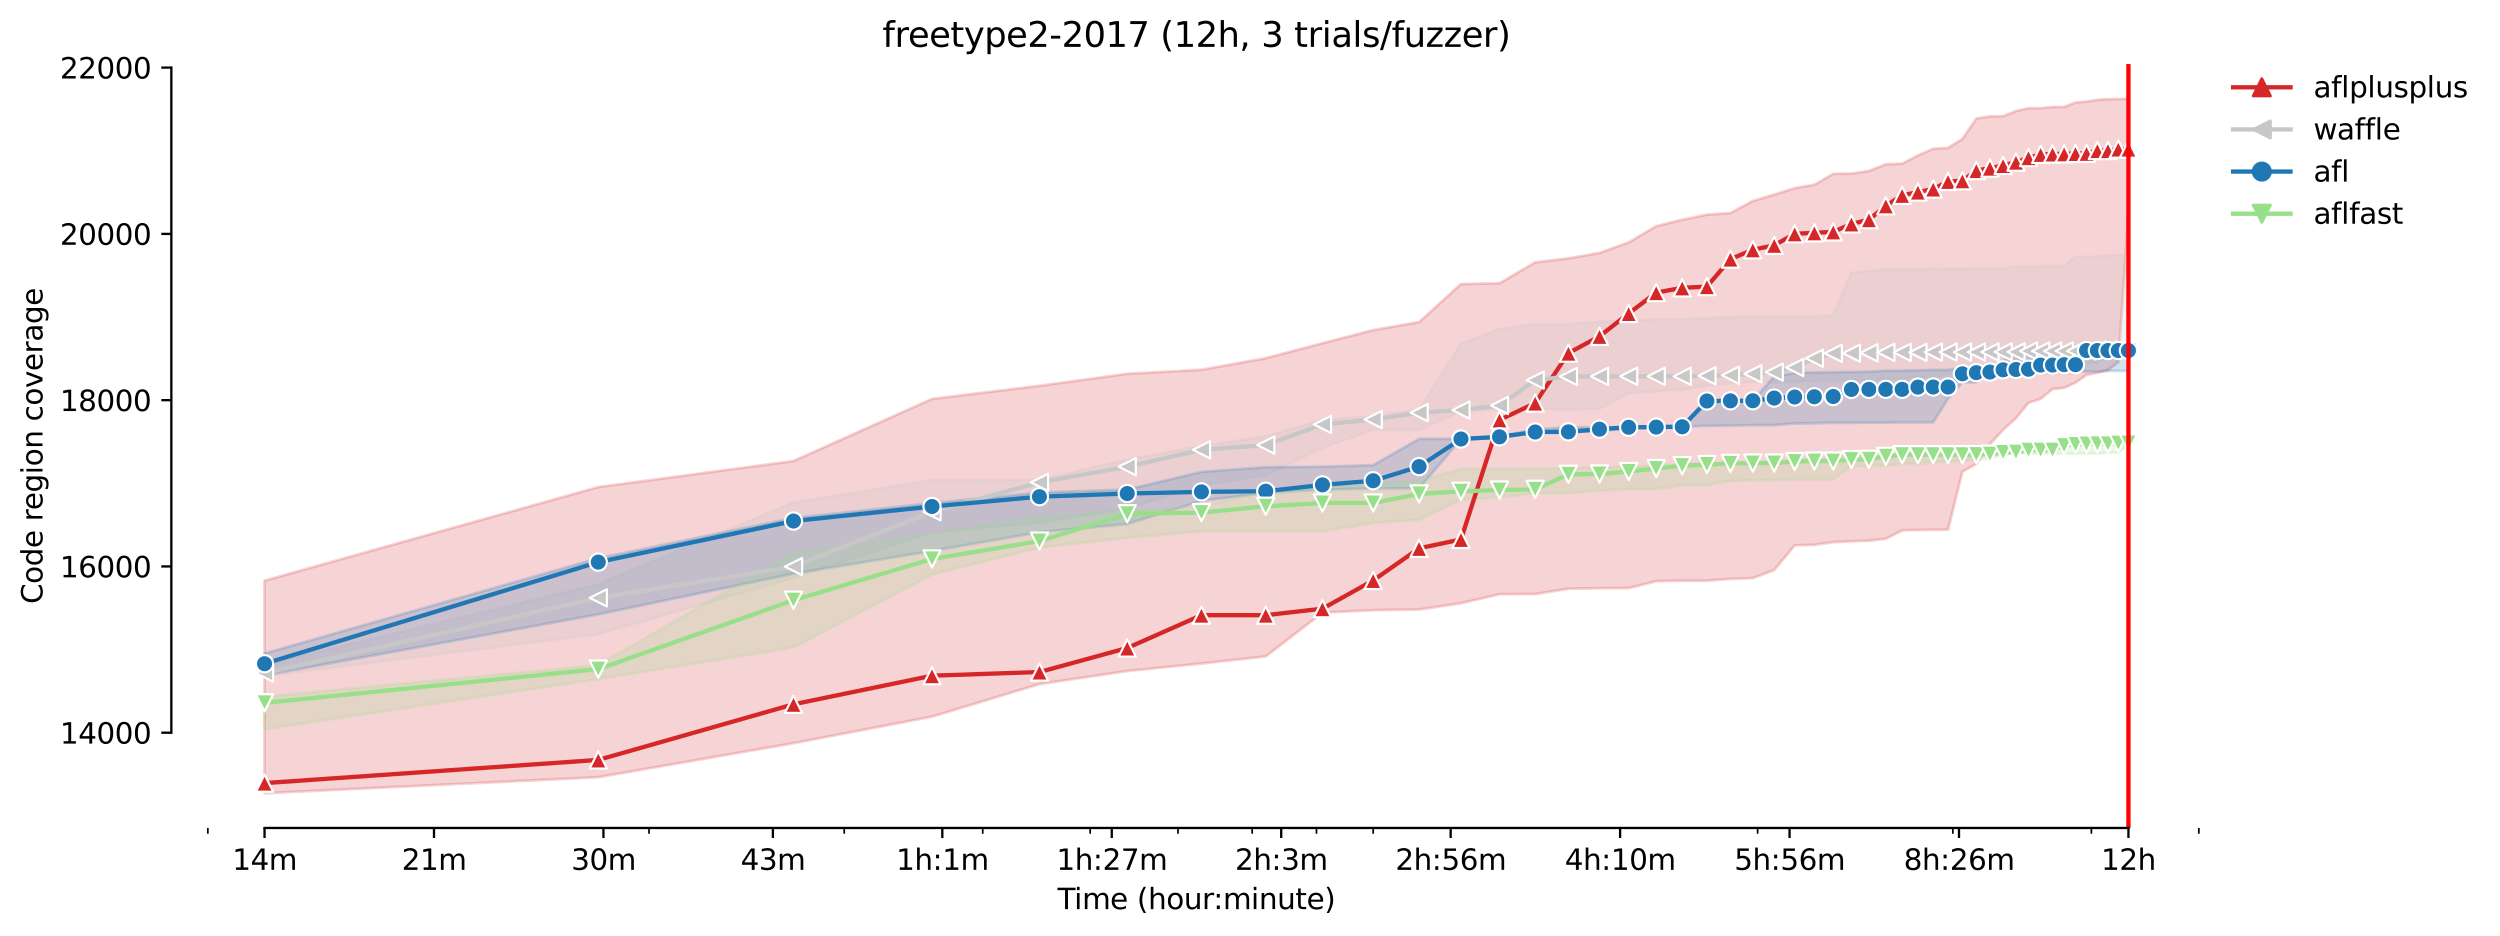 <?xml version="1.0" encoding="utf-8" standalone="no"?>
<!DOCTYPE svg PUBLIC "-//W3C//DTD SVG 1.1//EN"
  "http://www.w3.org/Graphics/SVG/1.1/DTD/svg11.dtd">
<svg height="325.986pt" version="1.1" viewBox="0 0 870.904 325.986" width="870.904pt" xmlns="http://www.w3.org/2000/svg" xmlns:xlink="http://www.w3.org/1999/xlink">
 <defs>
  <style type="text/css">*{stroke-linecap:butt;stroke-linejoin:round;}</style>
 </defs>
 <g id="figure_1">
  <g id="patch_1">
   <path d="M 0 325.986 
L 870.904 325.986 
L 870.904 0 
L 0 0 
z
" style="fill:#ffffff;"/>
  </g>
  <g id="axes_1">
   <g id="patch_2">
    <path d="M 59.691 288.43 
L 773.931 288.43 
L 773.931 22.318 
L 59.691 22.318 
z
" style="fill:#ffffff;"/>
   </g>
   <g id="PolyCollection_1">
    <defs>
     <path d="M 92.156 -123.708 
L 92.156 -49.652 
L 208.416 -55.242 
L 276.424 -67.087 
L 324.677 -76.326 
L 362.104 -87.679 
L 392.684 -92.226 
L 418.54 -94.833 
L 440.937 -97.324 
L 460.692 -112.558 
L 478.364 -113.398 
L 494.35 -113.658 
L 508.945 -115.831 
L 522.37 -118.987 
L 534.8 -119.016 
L 546.372 -120.899 
L 557.197 -121.073 
L 567.365 -121.102 
L 576.953 -123.505 
L 586.021 -123.679 
L 594.624 -123.679 
L 602.808 -124.316 
L 610.611 -124.577 
L 618.066 -127.415 
L 625.205 -136.017 
L 632.052 -136.162 
L 638.63 -137.118 
L 644.96 -137.407 
L 651.06 -137.61 
L 656.946 -138.276 
L 662.632 -141.201 
L 668.132 -141.346 
L 673.457 -141.404 
L 678.619 -141.462 
L 683.626 -161.677 
L 688.488 -164.4 
L 693.213 -171.264 
L 697.808 -176.245 
L 702.281 -180.271 
L 706.638 -185.629 
L 710.885 -187.019 
L 715.026 -190.466 
L 719.068 -190.871 
L 723.015 -192.667 
L 726.871 -195.36 
L 730.64 -196.113 
L 734.327 -197.011 
L 737.934 -199.763 
L 741.465 -251.431 
L 741.465 -291.572 
L 741.465 -291.572 
L 737.934 -291.514 
L 734.327 -291.427 
L 730.64 -291.225 
L 726.871 -290.617 
L 723.015 -290.269 
L 719.068 -288.734 
L 715.026 -288.734 
L 710.885 -288.329 
L 706.638 -288.3 
L 702.281 -287.315 
L 697.808 -285.519 
L 693.213 -285.432 
L 688.488 -284.708 
L 683.626 -277.613 
L 678.619 -274.456 
L 673.457 -274.166 
L 668.132 -271.849 
L 662.632 -268.982 
L 656.946 -268.779 
L 651.06 -266.433 
L 644.96 -265.535 
L 638.63 -265.448 
L 632.052 -261.625 
L 625.205 -260.467 
L 618.066 -258.208 
L 610.611 -255.978 
L 602.808 -251.778 
L 594.624 -251.228 
L 586.021 -249.432 
L 576.953 -247.202 
L 567.365 -241.555 
L 557.197 -237.877 
L 546.372 -235.994 
L 534.8 -234.604 
L 522.37 -227.305 
L 508.945 -227.045 
L 494.35 -213.78 
L 478.364 -211 
L 460.692 -206.424 
L 440.937 -201.211 
L 418.54 -197.185 
L 392.684 -195.766 
L 362.104 -191.595 
L 324.677 -187.019 
L 276.424 -165.385 
L 208.416 -156.319 
L 92.156 -123.708 
z
" id="m08374adfd3" style="stroke:#d62728;stroke-opacity:0.2;"/>
    </defs>
    <g clip-path="url(#p3f46435558)">
     <use style="fill:#d62728;fill-opacity:0.2;stroke:#d62728;stroke-opacity:0.2;" x="0" xlink:href="#m08374adfd3" y="325.986"/>
    </g>
   </g>
   <g id="PolyCollection_2">
    <defs>
     <path d="M 92.156 -94.312 
L 92.156 -90.431 
L 208.416 -105.115 
L 276.424 -124.693 
L 324.677 -140.593 
L 362.104 -143.895 
L 392.684 -148.847 
L 418.54 -156.899 
L 440.937 -160.49 
L 460.692 -169.99 
L 478.364 -176.274 
L 494.35 -176.274 
L 508.945 -182.675 
L 522.37 -183.399 
L 534.8 -183.399 
L 546.372 -183.399 
L 557.197 -183.573 
L 567.365 -188.989 
L 576.953 -189.742 
L 586.021 -190.234 
L 594.624 -191.624 
L 602.808 -192.58 
L 610.611 -192.928 
L 618.066 -192.928 
L 625.205 -192.956 
L 632.052 -193.391 
L 638.63 -193.391 
L 644.96 -193.565 
L 651.06 -193.565 
L 656.946 -193.941 
L 662.632 -194.115 
L 668.132 -194.636 
L 673.457 -194.665 
L 678.619 -195.766 
L 683.626 -195.766 
L 688.488 -195.795 
L 693.213 -195.795 
L 697.808 -195.853 
L 702.281 -195.853 
L 706.638 -195.882 
L 710.885 -195.882 
L 715.026 -195.882 
L 719.068 -195.882 
L 723.015 -195.882 
L 726.871 -199.531 
L 730.64 -199.618 
L 734.327 -202.601 
L 737.934 -202.63 
L 741.465 -202.63 
L 741.465 -237.124 
L 741.465 -237.124 
L 737.934 -237.124 
L 734.327 -237.008 
L 730.64 -236.602 
L 726.871 -236.602 
L 723.015 -236.602 
L 719.068 -233.301 
L 715.026 -233.301 
L 710.885 -233.156 
L 706.638 -233.156 
L 702.281 -233.156 
L 697.808 -232.432 
L 693.213 -232.432 
L 688.488 -232.374 
L 683.626 -232.316 
L 678.619 -232.316 
L 673.457 -232.287 
L 668.132 -232.258 
L 662.632 -232.258 
L 656.946 -232.258 
L 651.06 -231.592 
L 644.96 -231.013 
L 638.63 -216.039 
L 632.052 -215.836 
L 625.205 -215.836 
L 618.066 -215.836 
L 610.611 -215.692 
L 602.808 -215.547 
L 594.624 -215.17 
L 586.021 -214.736 
L 576.953 -214.736 
L 567.365 -214.128 
L 557.197 -213.954 
L 546.372 -213.027 
L 534.8 -213.027 
L 522.37 -211.347 
L 508.945 -206.279 
L 494.35 -183.138 
L 478.364 -180.85 
L 460.692 -179.837 
L 440.937 -173.986 
L 418.54 -170.627 
L 392.684 -165.906 
L 362.104 -158.781 
L 324.677 -158.781 
L 276.424 -150.961 
L 208.416 -122.463 
L 92.156 -94.312 
z
" id="mc80a6547cf" style="stroke:#c7c7c7;stroke-opacity:0.2;"/>
    </defs>
    <g clip-path="url(#p3f46435558)">
     <use style="fill:#c7c7c7;fill-opacity:0.2;stroke:#c7c7c7;stroke-opacity:0.2;" x="0" xlink:href="#mc80a6547cf" y="325.986"/>
    </g>
   </g>
   <g id="PolyCollection_3">
    <defs>
     <path d="M 92.156 -98.337 
L 92.156 -90.749 
L 208.416 -111.979 
L 276.424 -126.141 
L 324.677 -134.048 
L 362.104 -140.593 
L 392.684 -143.431 
L 418.54 -151.483 
L 440.937 -154.292 
L 460.692 -155.422 
L 478.364 -155.798 
L 494.35 -155.885 
L 508.945 -172.973 
L 522.37 -173.378 
L 534.8 -175.492 
L 546.372 -175.55 
L 557.197 -175.782 
L 567.365 -176.854 
L 576.953 -176.854 
L 586.021 -177.288 
L 594.624 -177.636 
L 602.808 -177.693 
L 610.611 -177.867 
L 618.066 -177.867 
L 625.205 -178.446 
L 632.052 -178.533 
L 638.63 -178.707 
L 644.96 -178.707 
L 651.06 -178.765 
L 656.946 -178.765 
L 662.632 -178.852 
L 668.132 -178.852 
L 673.457 -178.852 
L 678.619 -187.106 
L 683.626 -192.754 
L 688.488 -192.783 
L 693.213 -196.345 
L 697.808 -196.345 
L 702.281 -196.432 
L 706.638 -196.519 
L 710.885 -196.519 
L 715.026 -196.519 
L 719.068 -196.519 
L 723.015 -196.519 
L 726.871 -196.519 
L 730.64 -196.519 
L 734.327 -196.75 
L 737.934 -196.75 
L 741.465 -196.75 
L 741.465 -204.31 
L 741.465 -204.31 
L 737.934 -204.31 
L 734.327 -204.31 
L 730.64 -204.281 
L 726.871 -204.281 
L 723.015 -203.846 
L 719.068 -203.817 
L 715.026 -203.788 
L 710.885 -203.383 
L 706.638 -203.325 
L 702.281 -203.325 
L 697.808 -200.226 
L 693.213 -197.851 
L 688.488 -197.851 
L 683.626 -197.851 
L 678.619 -197.127 
L 673.457 -197.127 
L 668.132 -196.982 
L 662.632 -196.866 
L 656.946 -196.866 
L 651.06 -196.49 
L 644.96 -196.432 
L 638.63 -196.316 
L 632.052 -196.229 
L 625.205 -196.055 
L 618.066 -194.81 
L 610.611 -186.527 
L 602.808 -186.527 
L 594.624 -186.353 
L 586.021 -177.636 
L 576.953 -177.636 
L 567.365 -177.172 
L 557.197 -177.143 
L 546.372 -177.143 
L 534.8 -176.419 
L 522.37 -173.957 
L 508.945 -173.117 
L 494.35 -173.117 
L 478.364 -163.936 
L 460.692 -163.415 
L 440.937 -163.241 
L 418.54 -161.591 
L 392.684 -155.451 
L 362.104 -154.379 
L 324.677 -150.701 
L 276.424 -145.546 
L 208.416 -131.528 
L 92.156 -98.337 
z
" id="ma7612807b5" style="stroke:#1f77b4;stroke-opacity:0.2;"/>
    </defs>
    <g clip-path="url(#p3f46435558)">
     <use style="fill:#1f77b4;fill-opacity:0.2;stroke:#1f77b4;stroke-opacity:0.2;" x="0" xlink:href="#ma7612807b5" y="325.986"/>
    </g>
   </g>
   <g id="PolyCollection_4">
    <defs>
     <path d="M 92.156 -83.306 
L 92.156 -71.982 
L 208.416 -89.446 
L 276.424 -100.423 
L 324.677 -125.822 
L 362.104 -135.264 
L 392.684 -138.682 
L 418.54 -140.883 
L 440.937 -140.883 
L 460.692 -140.883 
L 478.364 -143.837 
L 494.35 -144.937 
L 508.945 -151.917 
L 522.37 -152.699 
L 534.8 -154.205 
L 546.372 -154.205 
L 557.197 -155.074 
L 567.365 -155.624 
L 576.953 -155.624 
L 586.021 -156.986 
L 594.624 -156.986 
L 602.808 -158.492 
L 610.611 -158.607 
L 618.066 -158.723 
L 625.205 -159.013 
L 632.052 -159.013 
L 638.63 -159.013 
L 644.96 -163.647 
L 651.06 -163.647 
L 656.946 -163.85 
L 662.632 -164.342 
L 668.132 -164.371 
L 673.457 -164.921 
L 678.619 -165.124 
L 683.626 -165.5 
L 688.488 -165.993 
L 693.213 -166.051 
L 697.808 -167.817 
L 702.281 -167.933 
L 706.638 -167.962 
L 710.885 -167.962 
L 715.026 -167.962 
L 719.068 -167.962 
L 723.015 -167.962 
L 726.871 -167.991 
L 730.64 -167.991 
L 734.327 -168.223 
L 737.934 -168.223 
L 741.465 -171.061 
L 741.465 -174.305 
L 741.465 -174.305 
L 737.934 -173.117 
L 734.327 -173.06 
L 730.64 -171.409 
L 726.871 -171.38 
L 723.015 -171.206 
L 719.068 -170.887 
L 715.026 -170.858 
L 710.885 -170.801 
L 706.638 -170.424 
L 702.281 -170.424 
L 697.808 -168.628 
L 693.213 -168.628 
L 688.488 -168.599 
L 683.626 -168.599 
L 678.619 -168.484 
L 673.457 -168.426 
L 668.132 -168.397 
L 662.632 -167.673 
L 656.946 -167.673 
L 651.06 -167.499 
L 644.96 -167.47 
L 638.63 -166.717 
L 632.052 -165.848 
L 625.205 -165.732 
L 618.066 -165.095 
L 610.611 -164.921 
L 602.808 -164.863 
L 594.624 -164.371 
L 586.021 -164.168 
L 576.953 -163.734 
L 567.365 -163.357 
L 557.197 -163.328 
L 546.372 -162.836 
L 534.8 -162.749 
L 522.37 -162.662 
L 508.945 -162.575 
L 494.35 -158.694 
L 478.364 -157.449 
L 460.692 -156.117 
L 440.937 -154.9 
L 418.54 -149.716 
L 392.684 -147.892 
L 362.104 -146.009 
L 324.677 -139.898 
L 276.424 -133.353 
L 208.416 -94.283 
L 92.156 -83.306 
z
" id="m5b00eea39d" style="stroke:#98df8a;stroke-opacity:0.2;"/>
    </defs>
    <g clip-path="url(#p3f46435558)">
     <use style="fill:#98df8a;fill-opacity:0.2;stroke:#98df8a;stroke-opacity:0.2;" x="0" xlink:href="#m5b00eea39d" y="325.986"/>
    </g>
   </g>
   <g id="matplotlib.axis_1">
    <g id="xtick_1">
     <g id="line2d_1">
      <defs>
       <path d="M 0 0 
L 0 3.5 
" id="m697b853795" style="stroke:#000000;stroke-width:0.8;"/>
      </defs>
      <g>
       <use style="stroke:#000000;stroke-width:0.8;" x="92.156" xlink:href="#m697b853795" y="288.43"/>
      </g>
     </g>
     <g id="text_1">
      <!-- 14m -->
      <g transform="translate(80.923 303.029)scale(0.1 -0.1)">
       <defs>
        <path d="M 794 531 
L 1825 531 
L 1825 4091 
L 703 3866 
L 703 4441 
L 1819 4666 
L 2450 4666 
L 2450 531 
L 3481 531 
L 3481 0 
L 794 0 
L 794 531 
z
" id="DejaVuSans-31" transform="scale(0.016)"/>
        <path d="M 2419 4116 
L 825 1625 
L 2419 1625 
L 2419 4116 
z
M 2253 4666 
L 3047 4666 
L 3047 1625 
L 3713 1625 
L 3713 1100 
L 3047 1100 
L 3047 0 
L 2419 0 
L 2419 1100 
L 313 1100 
L 313 1709 
L 2253 4666 
z
" id="DejaVuSans-34" transform="scale(0.016)"/>
        <path d="M 3328 2828 
Q 3544 3216 3844 3400 
Q 4144 3584 4550 3584 
Q 5097 3584 5394 3201 
Q 5691 2819 5691 2113 
L 5691 0 
L 5113 0 
L 5113 2094 
Q 5113 2597 4934 2840 
Q 4756 3084 4391 3084 
Q 3944 3084 3684 2787 
Q 3425 2491 3425 1978 
L 3425 0 
L 2847 0 
L 2847 2094 
Q 2847 2600 2669 2842 
Q 2491 3084 2119 3084 
Q 1678 3084 1418 2786 
Q 1159 2488 1159 1978 
L 1159 0 
L 581 0 
L 581 3500 
L 1159 3500 
L 1159 2956 
Q 1356 3278 1631 3431 
Q 1906 3584 2284 3584 
Q 2666 3584 2933 3390 
Q 3200 3197 3328 2828 
z
" id="DejaVuSans-6d" transform="scale(0.016)"/>
       </defs>
       <use xlink:href="#DejaVuSans-31"/>
       <use x="63.623" xlink:href="#DejaVuSans-34"/>
       <use x="127.246" xlink:href="#DejaVuSans-6d"/>
      </g>
     </g>
    </g>
    <g id="xtick_2">
     <g id="line2d_2">
      <g>
       <use style="stroke:#000000;stroke-width:0.8;" x="151.185" xlink:href="#m697b853795" y="288.43"/>
      </g>
     </g>
     <g id="text_2">
      <!-- 21m -->
      <g transform="translate(139.952 303.029)scale(0.1 -0.1)">
       <defs>
        <path d="M 1228 531 
L 3431 531 
L 3431 0 
L 469 0 
L 469 531 
Q 828 903 1448 1529 
Q 2069 2156 2228 2338 
Q 2531 2678 2651 2914 
Q 2772 3150 2772 3378 
Q 2772 3750 2511 3984 
Q 2250 4219 1831 4219 
Q 1534 4219 1204 4116 
Q 875 4013 500 3803 
L 500 4441 
Q 881 4594 1212 4672 
Q 1544 4750 1819 4750 
Q 2544 4750 2975 4387 
Q 3406 4025 3406 3419 
Q 3406 3131 3298 2873 
Q 3191 2616 2906 2266 
Q 2828 2175 2409 1742 
Q 1991 1309 1228 531 
z
" id="DejaVuSans-32" transform="scale(0.016)"/>
       </defs>
       <use xlink:href="#DejaVuSans-32"/>
       <use x="63.623" xlink:href="#DejaVuSans-31"/>
       <use x="127.246" xlink:href="#DejaVuSans-6d"/>
      </g>
     </g>
    </g>
    <g id="xtick_3">
     <g id="line2d_3">
      <g>
       <use style="stroke:#000000;stroke-width:0.8;" x="210.213" xlink:href="#m697b853795" y="288.43"/>
      </g>
     </g>
     <g id="text_3">
      <!-- 30m -->
      <g transform="translate(198.98 303.029)scale(0.1 -0.1)">
       <defs>
        <path d="M 2597 2516 
Q 3050 2419 3304 2112 
Q 3559 1806 3559 1356 
Q 3559 666 3084 287 
Q 2609 -91 1734 -91 
Q 1441 -91 1130 -33 
Q 819 25 488 141 
L 488 750 
Q 750 597 1062 519 
Q 1375 441 1716 441 
Q 2309 441 2620 675 
Q 2931 909 2931 1356 
Q 2931 1769 2642 2001 
Q 2353 2234 1838 2234 
L 1294 2234 
L 1294 2753 
L 1863 2753 
Q 2328 2753 2575 2939 
Q 2822 3125 2822 3475 
Q 2822 3834 2567 4026 
Q 2313 4219 1838 4219 
Q 1578 4219 1281 4162 
Q 984 4106 628 3988 
L 628 4550 
Q 988 4650 1302 4700 
Q 1616 4750 1894 4750 
Q 2613 4750 3031 4423 
Q 3450 4097 3450 3541 
Q 3450 3153 3228 2886 
Q 3006 2619 2597 2516 
z
" id="DejaVuSans-33" transform="scale(0.016)"/>
        <path d="M 2034 4250 
Q 1547 4250 1301 3770 
Q 1056 3291 1056 2328 
Q 1056 1369 1301 889 
Q 1547 409 2034 409 
Q 2525 409 2770 889 
Q 3016 1369 3016 2328 
Q 3016 3291 2770 3770 
Q 2525 4250 2034 4250 
z
M 2034 4750 
Q 2819 4750 3233 4129 
Q 3647 3509 3647 2328 
Q 3647 1150 3233 529 
Q 2819 -91 2034 -91 
Q 1250 -91 836 529 
Q 422 1150 422 2328 
Q 422 3509 836 4129 
Q 1250 4750 2034 4750 
z
" id="DejaVuSans-30" transform="scale(0.016)"/>
       </defs>
       <use xlink:href="#DejaVuSans-33"/>
       <use x="63.623" xlink:href="#DejaVuSans-30"/>
       <use x="127.246" xlink:href="#DejaVuSans-6d"/>
      </g>
     </g>
    </g>
    <g id="xtick_4">
     <g id="line2d_4">
      <g>
       <use style="stroke:#000000;stroke-width:0.8;" x="269.241" xlink:href="#m697b853795" y="288.43"/>
      </g>
     </g>
     <g id="text_4">
      <!-- 43m -->
      <g transform="translate(258.009 303.029)scale(0.1 -0.1)">
       <use xlink:href="#DejaVuSans-34"/>
       <use x="63.623" xlink:href="#DejaVuSans-33"/>
       <use x="127.246" xlink:href="#DejaVuSans-6d"/>
      </g>
     </g>
    </g>
    <g id="xtick_5">
     <g id="line2d_5">
      <g>
       <use style="stroke:#000000;stroke-width:0.8;" x="328.27" xlink:href="#m697b853795" y="288.43"/>
      </g>
     </g>
     <g id="text_5">
      <!-- 1h:1m -->
      <g transform="translate(312.184 303.029)scale(0.1 -0.1)">
       <defs>
        <path d="M 3513 2113 
L 3513 0 
L 2938 0 
L 2938 2094 
Q 2938 2591 2744 2837 
Q 2550 3084 2163 3084 
Q 1697 3084 1428 2787 
Q 1159 2491 1159 1978 
L 1159 0 
L 581 0 
L 581 4863 
L 1159 4863 
L 1159 2956 
Q 1366 3272 1645 3428 
Q 1925 3584 2291 3584 
Q 2894 3584 3203 3211 
Q 3513 2838 3513 2113 
z
" id="DejaVuSans-68" transform="scale(0.016)"/>
        <path d="M 750 794 
L 1409 794 
L 1409 0 
L 750 0 
L 750 794 
z
M 750 3309 
L 1409 3309 
L 1409 2516 
L 750 2516 
L 750 3309 
z
" id="DejaVuSans-3a" transform="scale(0.016)"/>
       </defs>
       <use xlink:href="#DejaVuSans-31"/>
       <use x="63.623" xlink:href="#DejaVuSans-68"/>
       <use x="127.002" xlink:href="#DejaVuSans-3a"/>
       <use x="160.693" xlink:href="#DejaVuSans-31"/>
       <use x="224.316" xlink:href="#DejaVuSans-6d"/>
      </g>
     </g>
    </g>
    <g id="xtick_6">
     <g id="line2d_6">
      <g>
       <use style="stroke:#000000;stroke-width:0.8;" x="387.298" xlink:href="#m697b853795" y="288.43"/>
      </g>
     </g>
     <g id="text_6">
      <!-- 1h:27m -->
      <g transform="translate(368.031 303.029)scale(0.1 -0.1)">
       <defs>
        <path d="M 525 4666 
L 3525 4666 
L 3525 4397 
L 1831 0 
L 1172 0 
L 2766 4134 
L 525 4134 
L 525 4666 
z
" id="DejaVuSans-37" transform="scale(0.016)"/>
       </defs>
       <use xlink:href="#DejaVuSans-31"/>
       <use x="63.623" xlink:href="#DejaVuSans-68"/>
       <use x="127.002" xlink:href="#DejaVuSans-3a"/>
       <use x="160.693" xlink:href="#DejaVuSans-32"/>
       <use x="224.316" xlink:href="#DejaVuSans-37"/>
       <use x="287.939" xlink:href="#DejaVuSans-6d"/>
      </g>
     </g>
    </g>
    <g id="xtick_7">
     <g id="line2d_7">
      <g>
       <use style="stroke:#000000;stroke-width:0.8;" x="446.327" xlink:href="#m697b853795" y="288.43"/>
      </g>
     </g>
     <g id="text_7">
      <!-- 2h:3m -->
      <g transform="translate(430.241 303.029)scale(0.1 -0.1)">
       <use xlink:href="#DejaVuSans-32"/>
       <use x="63.623" xlink:href="#DejaVuSans-68"/>
       <use x="127.002" xlink:href="#DejaVuSans-3a"/>
       <use x="160.693" xlink:href="#DejaVuSans-33"/>
       <use x="224.316" xlink:href="#DejaVuSans-6d"/>
      </g>
     </g>
    </g>
    <g id="xtick_8">
     <g id="line2d_8">
      <g>
       <use style="stroke:#000000;stroke-width:0.8;" x="505.355" xlink:href="#m697b853795" y="288.43"/>
      </g>
     </g>
     <g id="text_8">
      <!-- 2h:56m -->
      <g transform="translate(486.088 303.029)scale(0.1 -0.1)">
       <defs>
        <path d="M 691 4666 
L 3169 4666 
L 3169 4134 
L 1269 4134 
L 1269 2991 
Q 1406 3038 1543 3061 
Q 1681 3084 1819 3084 
Q 2600 3084 3056 2656 
Q 3513 2228 3513 1497 
Q 3513 744 3044 326 
Q 2575 -91 1722 -91 
Q 1428 -91 1123 -41 
Q 819 9 494 109 
L 494 744 
Q 775 591 1075 516 
Q 1375 441 1709 441 
Q 2250 441 2565 725 
Q 2881 1009 2881 1497 
Q 2881 1984 2565 2268 
Q 2250 2553 1709 2553 
Q 1456 2553 1204 2497 
Q 953 2441 691 2322 
L 691 4666 
z
" id="DejaVuSans-35" transform="scale(0.016)"/>
        <path d="M 2113 2584 
Q 1688 2584 1439 2293 
Q 1191 2003 1191 1497 
Q 1191 994 1439 701 
Q 1688 409 2113 409 
Q 2538 409 2786 701 
Q 3034 994 3034 1497 
Q 3034 2003 2786 2293 
Q 2538 2584 2113 2584 
z
M 3366 4563 
L 3366 3988 
Q 3128 4100 2886 4159 
Q 2644 4219 2406 4219 
Q 1781 4219 1451 3797 
Q 1122 3375 1075 2522 
Q 1259 2794 1537 2939 
Q 1816 3084 2150 3084 
Q 2853 3084 3261 2657 
Q 3669 2231 3669 1497 
Q 3669 778 3244 343 
Q 2819 -91 2113 -91 
Q 1303 -91 875 529 
Q 447 1150 447 2328 
Q 447 3434 972 4092 
Q 1497 4750 2381 4750 
Q 2619 4750 2861 4703 
Q 3103 4656 3366 4563 
z
" id="DejaVuSans-36" transform="scale(0.016)"/>
       </defs>
       <use xlink:href="#DejaVuSans-32"/>
       <use x="63.623" xlink:href="#DejaVuSans-68"/>
       <use x="127.002" xlink:href="#DejaVuSans-3a"/>
       <use x="160.693" xlink:href="#DejaVuSans-35"/>
       <use x="224.316" xlink:href="#DejaVuSans-36"/>
       <use x="287.939" xlink:href="#DejaVuSans-6d"/>
      </g>
     </g>
    </g>
    <g id="xtick_9">
     <g id="line2d_9">
      <g>
       <use style="stroke:#000000;stroke-width:0.8;" x="564.384" xlink:href="#m697b853795" y="288.43"/>
      </g>
     </g>
     <g id="text_9">
      <!-- 4h:10m -->
      <g transform="translate(545.117 303.029)scale(0.1 -0.1)">
       <use xlink:href="#DejaVuSans-34"/>
       <use x="63.623" xlink:href="#DejaVuSans-68"/>
       <use x="127.002" xlink:href="#DejaVuSans-3a"/>
       <use x="160.693" xlink:href="#DejaVuSans-31"/>
       <use x="224.316" xlink:href="#DejaVuSans-30"/>
       <use x="287.939" xlink:href="#DejaVuSans-6d"/>
      </g>
     </g>
    </g>
    <g id="xtick_10">
     <g id="line2d_10">
      <g>
       <use style="stroke:#000000;stroke-width:0.8;" x="623.412" xlink:href="#m697b853795" y="288.43"/>
      </g>
     </g>
     <g id="text_10">
      <!-- 5h:56m -->
      <g transform="translate(604.145 303.029)scale(0.1 -0.1)">
       <use xlink:href="#DejaVuSans-35"/>
       <use x="63.623" xlink:href="#DejaVuSans-68"/>
       <use x="127.002" xlink:href="#DejaVuSans-3a"/>
       <use x="160.693" xlink:href="#DejaVuSans-35"/>
       <use x="224.316" xlink:href="#DejaVuSans-36"/>
       <use x="287.939" xlink:href="#DejaVuSans-6d"/>
      </g>
     </g>
    </g>
    <g id="xtick_11">
     <g id="line2d_11">
      <g>
       <use style="stroke:#000000;stroke-width:0.8;" x="682.441" xlink:href="#m697b853795" y="288.43"/>
      </g>
     </g>
     <g id="text_11">
      <!-- 8h:26m -->
      <g transform="translate(663.173 303.029)scale(0.1 -0.1)">
       <defs>
        <path d="M 2034 2216 
Q 1584 2216 1326 1975 
Q 1069 1734 1069 1313 
Q 1069 891 1326 650 
Q 1584 409 2034 409 
Q 2484 409 2743 651 
Q 3003 894 3003 1313 
Q 3003 1734 2745 1975 
Q 2488 2216 2034 2216 
z
M 1403 2484 
Q 997 2584 770 2862 
Q 544 3141 544 3541 
Q 544 4100 942 4425 
Q 1341 4750 2034 4750 
Q 2731 4750 3128 4425 
Q 3525 4100 3525 3541 
Q 3525 3141 3298 2862 
Q 3072 2584 2669 2484 
Q 3125 2378 3379 2068 
Q 3634 1759 3634 1313 
Q 3634 634 3220 271 
Q 2806 -91 2034 -91 
Q 1263 -91 848 271 
Q 434 634 434 1313 
Q 434 1759 690 2068 
Q 947 2378 1403 2484 
z
M 1172 3481 
Q 1172 3119 1398 2916 
Q 1625 2713 2034 2713 
Q 2441 2713 2670 2916 
Q 2900 3119 2900 3481 
Q 2900 3844 2670 4047 
Q 2441 4250 2034 4250 
Q 1625 4250 1398 4047 
Q 1172 3844 1172 3481 
z
" id="DejaVuSans-38" transform="scale(0.016)"/>
       </defs>
       <use xlink:href="#DejaVuSans-38"/>
       <use x="63.623" xlink:href="#DejaVuSans-68"/>
       <use x="127.002" xlink:href="#DejaVuSans-3a"/>
       <use x="160.693" xlink:href="#DejaVuSans-32"/>
       <use x="224.316" xlink:href="#DejaVuSans-36"/>
       <use x="287.939" xlink:href="#DejaVuSans-6d"/>
      </g>
     </g>
    </g>
    <g id="xtick_12">
     <g id="line2d_12">
      <g>
       <use style="stroke:#000000;stroke-width:0.8;" x="741.469" xlink:href="#m697b853795" y="288.43"/>
      </g>
     </g>
     <g id="text_12">
      <!-- 12h -->
      <g transform="translate(731.938 303.029)scale(0.1 -0.1)">
       <use xlink:href="#DejaVuSans-31"/>
       <use x="63.623" xlink:href="#DejaVuSans-32"/>
       <use x="127.246" xlink:href="#DejaVuSans-68"/>
      </g>
     </g>
    </g>
    <g id="xtick_13">
     <g id="line2d_13">
      <defs>
       <path d="M 0 0 
L 0 2 
" id="m902130a2fa" style="stroke:#000000;stroke-width:0.6;"/>
      </defs>
      <g>
       <use style="stroke:#000000;stroke-width:0.6;" x="72.401" xlink:href="#m902130a2fa" y="288.43"/>
      </g>
     </g>
    </g>
    <g id="xtick_14">
     <g id="line2d_14">
      <g>
       <use style="stroke:#000000;stroke-width:0.6;" x="226.088" xlink:href="#m902130a2fa" y="288.43"/>
      </g>
     </g>
    </g>
    <g id="xtick_15">
     <g id="line2d_15">
      <g>
       <use style="stroke:#000000;stroke-width:0.6;" x="294.096" xlink:href="#m902130a2fa" y="288.43"/>
      </g>
     </g>
    </g>
    <g id="xtick_16">
     <g id="line2d_16">
      <g>
       <use style="stroke:#000000;stroke-width:0.6;" x="342.348" xlink:href="#m902130a2fa" y="288.43"/>
      </g>
     </g>
    </g>
    <g id="xtick_17">
     <g id="line2d_17">
      <g>
       <use style="stroke:#000000;stroke-width:0.6;" x="379.776" xlink:href="#m902130a2fa" y="288.43"/>
      </g>
     </g>
    </g>
    <g id="xtick_18">
     <g id="line2d_18">
      <g>
       <use style="stroke:#000000;stroke-width:0.6;" x="410.356" xlink:href="#m902130a2fa" y="288.43"/>
      </g>
     </g>
    </g>
    <g id="xtick_19">
     <g id="line2d_19">
      <g>
       <use style="stroke:#000000;stroke-width:0.6;" x="436.212" xlink:href="#m902130a2fa" y="288.43"/>
      </g>
     </g>
    </g>
    <g id="xtick_20">
     <g id="line2d_20">
      <g>
       <use style="stroke:#000000;stroke-width:0.6;" x="458.609" xlink:href="#m902130a2fa" y="288.43"/>
      </g>
     </g>
    </g>
    <g id="xtick_21">
     <g id="line2d_21">
      <g>
       <use style="stroke:#000000;stroke-width:0.6;" x="478.364" xlink:href="#m902130a2fa" y="288.43"/>
      </g>
     </g>
    </g>
    <g id="xtick_22">
     <g id="line2d_22">
      <g>
       <use style="stroke:#000000;stroke-width:0.6;" x="612.296" xlink:href="#m902130a2fa" y="288.43"/>
      </g>
     </g>
    </g>
    <g id="xtick_23">
     <g id="line2d_23">
      <g>
       <use style="stroke:#000000;stroke-width:0.6;" x="680.304" xlink:href="#m902130a2fa" y="288.43"/>
      </g>
     </g>
    </g>
    <g id="xtick_24">
     <g id="line2d_24">
      <g>
       <use style="stroke:#000000;stroke-width:0.6;" x="728.557" xlink:href="#m902130a2fa" y="288.43"/>
      </g>
     </g>
    </g>
    <g id="xtick_25">
     <g id="line2d_25">
      <g>
       <use style="stroke:#000000;stroke-width:0.6;" x="765.984" xlink:href="#m902130a2fa" y="288.43"/>
      </g>
     </g>
    </g>
    <g id="text_13">
     <!-- Time (hour:minute) -->
     <g transform="translate(368.404 316.707)scale(0.1 -0.1)">
      <defs>
       <path d="M -19 4666 
L 3928 4666 
L 3928 4134 
L 2272 4134 
L 2272 0 
L 1638 0 
L 1638 4134 
L -19 4134 
L -19 4666 
z
" id="DejaVuSans-54" transform="scale(0.016)"/>
       <path d="M 603 3500 
L 1178 3500 
L 1178 0 
L 603 0 
L 603 3500 
z
M 603 4863 
L 1178 4863 
L 1178 4134 
L 603 4134 
L 603 4863 
z
" id="DejaVuSans-69" transform="scale(0.016)"/>
       <path d="M 3597 1894 
L 3597 1613 
L 953 1613 
Q 991 1019 1311 708 
Q 1631 397 2203 397 
Q 2534 397 2845 478 
Q 3156 559 3463 722 
L 3463 178 
Q 3153 47 2828 -22 
Q 2503 -91 2169 -91 
Q 1331 -91 842 396 
Q 353 884 353 1716 
Q 353 2575 817 3079 
Q 1281 3584 2069 3584 
Q 2775 3584 3186 3129 
Q 3597 2675 3597 1894 
z
M 3022 2063 
Q 3016 2534 2758 2815 
Q 2500 3097 2075 3097 
Q 1594 3097 1305 2825 
Q 1016 2553 972 2059 
L 3022 2063 
z
" id="DejaVuSans-65" transform="scale(0.016)"/>
       <path id="DejaVuSans-20" transform="scale(0.016)"/>
       <path d="M 1984 4856 
Q 1566 4138 1362 3434 
Q 1159 2731 1159 2009 
Q 1159 1288 1364 580 
Q 1569 -128 1984 -844 
L 1484 -844 
Q 1016 -109 783 600 
Q 550 1309 550 2009 
Q 550 2706 781 3412 
Q 1013 4119 1484 4856 
L 1984 4856 
z
" id="DejaVuSans-28" transform="scale(0.016)"/>
       <path d="M 1959 3097 
Q 1497 3097 1228 2736 
Q 959 2375 959 1747 
Q 959 1119 1226 758 
Q 1494 397 1959 397 
Q 2419 397 2687 759 
Q 2956 1122 2956 1747 
Q 2956 2369 2687 2733 
Q 2419 3097 1959 3097 
z
M 1959 3584 
Q 2709 3584 3137 3096 
Q 3566 2609 3566 1747 
Q 3566 888 3137 398 
Q 2709 -91 1959 -91 
Q 1206 -91 779 398 
Q 353 888 353 1747 
Q 353 2609 779 3096 
Q 1206 3584 1959 3584 
z
" id="DejaVuSans-6f" transform="scale(0.016)"/>
       <path d="M 544 1381 
L 544 3500 
L 1119 3500 
L 1119 1403 
Q 1119 906 1312 657 
Q 1506 409 1894 409 
Q 2359 409 2629 706 
Q 2900 1003 2900 1516 
L 2900 3500 
L 3475 3500 
L 3475 0 
L 2900 0 
L 2900 538 
Q 2691 219 2414 64 
Q 2138 -91 1772 -91 
Q 1169 -91 856 284 
Q 544 659 544 1381 
z
M 1991 3584 
L 1991 3584 
z
" id="DejaVuSans-75" transform="scale(0.016)"/>
       <path d="M 2631 2963 
Q 2534 3019 2420 3045 
Q 2306 3072 2169 3072 
Q 1681 3072 1420 2755 
Q 1159 2438 1159 1844 
L 1159 0 
L 581 0 
L 581 3500 
L 1159 3500 
L 1159 2956 
Q 1341 3275 1631 3429 
Q 1922 3584 2338 3584 
Q 2397 3584 2469 3576 
Q 2541 3569 2628 3553 
L 2631 2963 
z
" id="DejaVuSans-72" transform="scale(0.016)"/>
       <path d="M 3513 2113 
L 3513 0 
L 2938 0 
L 2938 2094 
Q 2938 2591 2744 2837 
Q 2550 3084 2163 3084 
Q 1697 3084 1428 2787 
Q 1159 2491 1159 1978 
L 1159 0 
L 581 0 
L 581 3500 
L 1159 3500 
L 1159 2956 
Q 1366 3272 1645 3428 
Q 1925 3584 2291 3584 
Q 2894 3584 3203 3211 
Q 3513 2838 3513 2113 
z
" id="DejaVuSans-6e" transform="scale(0.016)"/>
       <path d="M 1172 4494 
L 1172 3500 
L 2356 3500 
L 2356 3053 
L 1172 3053 
L 1172 1153 
Q 1172 725 1289 603 
Q 1406 481 1766 481 
L 2356 481 
L 2356 0 
L 1766 0 
Q 1100 0 847 248 
Q 594 497 594 1153 
L 594 3053 
L 172 3053 
L 172 3500 
L 594 3500 
L 594 4494 
L 1172 4494 
z
" id="DejaVuSans-74" transform="scale(0.016)"/>
       <path d="M 513 4856 
L 1013 4856 
Q 1481 4119 1714 3412 
Q 1947 2706 1947 2009 
Q 1947 1309 1714 600 
Q 1481 -109 1013 -844 
L 513 -844 
Q 928 -128 1133 580 
Q 1338 1288 1338 2009 
Q 1338 2731 1133 3434 
Q 928 4138 513 4856 
z
" id="DejaVuSans-29" transform="scale(0.016)"/>
      </defs>
      <use xlink:href="#DejaVuSans-54"/>
      <use x="57.959" xlink:href="#DejaVuSans-69"/>
      <use x="85.742" xlink:href="#DejaVuSans-6d"/>
      <use x="183.154" xlink:href="#DejaVuSans-65"/>
      <use x="244.678" xlink:href="#DejaVuSans-20"/>
      <use x="276.465" xlink:href="#DejaVuSans-28"/>
      <use x="315.479" xlink:href="#DejaVuSans-68"/>
      <use x="378.857" xlink:href="#DejaVuSans-6f"/>
      <use x="440.039" xlink:href="#DejaVuSans-75"/>
      <use x="503.418" xlink:href="#DejaVuSans-72"/>
      <use x="542.781" xlink:href="#DejaVuSans-3a"/>
      <use x="576.473" xlink:href="#DejaVuSans-6d"/>
      <use x="673.885" xlink:href="#DejaVuSans-69"/>
      <use x="701.668" xlink:href="#DejaVuSans-6e"/>
      <use x="765.047" xlink:href="#DejaVuSans-75"/>
      <use x="828.426" xlink:href="#DejaVuSans-74"/>
      <use x="867.635" xlink:href="#DejaVuSans-65"/>
      <use x="929.158" xlink:href="#DejaVuSans-29"/>
     </g>
    </g>
   </g>
   <g id="matplotlib.axis_2">
    <g id="ytick_1">
     <g id="line2d_26">
      <defs>
       <path d="M 0 0 
L -3.5 0 
" id="m3df1e6d04c" style="stroke:#000000;stroke-width:0.8;"/>
      </defs>
      <g>
       <use style="stroke:#000000;stroke-width:0.8;" x="59.691" xlink:href="#m3df1e6d04c" y="255.25"/>
      </g>
     </g>
     <g id="text_14">
      <!-- 14000 -->
      <g transform="translate(20.878 259.049)scale(0.1 -0.1)">
       <use xlink:href="#DejaVuSans-31"/>
       <use x="63.623" xlink:href="#DejaVuSans-34"/>
       <use x="127.246" xlink:href="#DejaVuSans-30"/>
       <use x="190.869" xlink:href="#DejaVuSans-30"/>
       <use x="254.492" xlink:href="#DejaVuSans-30"/>
      </g>
     </g>
    </g>
    <g id="ytick_2">
     <g id="line2d_27">
      <g>
       <use style="stroke:#000000;stroke-width:0.8;" x="59.691" xlink:href="#m3df1e6d04c" y="197.326"/>
      </g>
     </g>
     <g id="text_15">
      <!-- 16000 -->
      <g transform="translate(20.878 201.125)scale(0.1 -0.1)">
       <use xlink:href="#DejaVuSans-31"/>
       <use x="63.623" xlink:href="#DejaVuSans-36"/>
       <use x="127.246" xlink:href="#DejaVuSans-30"/>
       <use x="190.869" xlink:href="#DejaVuSans-30"/>
       <use x="254.492" xlink:href="#DejaVuSans-30"/>
      </g>
     </g>
    </g>
    <g id="ytick_3">
     <g id="line2d_28">
      <g>
       <use style="stroke:#000000;stroke-width:0.8;" x="59.691" xlink:href="#m3df1e6d04c" y="139.402"/>
      </g>
     </g>
     <g id="text_16">
      <!-- 18000 -->
      <g transform="translate(20.878 143.201)scale(0.1 -0.1)">
       <use xlink:href="#DejaVuSans-31"/>
       <use x="63.623" xlink:href="#DejaVuSans-38"/>
       <use x="127.246" xlink:href="#DejaVuSans-30"/>
       <use x="190.869" xlink:href="#DejaVuSans-30"/>
       <use x="254.492" xlink:href="#DejaVuSans-30"/>
      </g>
     </g>
    </g>
    <g id="ytick_4">
     <g id="line2d_29">
      <g>
       <use style="stroke:#000000;stroke-width:0.8;" x="59.691" xlink:href="#m3df1e6d04c" y="81.477"/>
      </g>
     </g>
     <g id="text_17">
      <!-- 20000 -->
      <g transform="translate(20.878 85.277)scale(0.1 -0.1)">
       <use xlink:href="#DejaVuSans-32"/>
       <use x="63.623" xlink:href="#DejaVuSans-30"/>
       <use x="127.246" xlink:href="#DejaVuSans-30"/>
       <use x="190.869" xlink:href="#DejaVuSans-30"/>
       <use x="254.492" xlink:href="#DejaVuSans-30"/>
      </g>
     </g>
    </g>
    <g id="ytick_5">
     <g id="line2d_30">
      <g>
       <use style="stroke:#000000;stroke-width:0.8;" x="59.691" xlink:href="#m3df1e6d04c" y="23.553"/>
      </g>
     </g>
     <g id="text_18">
      <!-- 22000 -->
      <g transform="translate(20.878 27.353)scale(0.1 -0.1)">
       <use xlink:href="#DejaVuSans-32"/>
       <use x="63.623" xlink:href="#DejaVuSans-32"/>
       <use x="127.246" xlink:href="#DejaVuSans-30"/>
       <use x="190.869" xlink:href="#DejaVuSans-30"/>
       <use x="254.492" xlink:href="#DejaVuSans-30"/>
      </g>
     </g>
    </g>
    <g id="text_19">
     <!-- Code region coverage -->
     <g transform="translate(14.798 210.38)rotate(-90)scale(0.1 -0.1)">
      <defs>
       <path d="M 4122 4306 
L 4122 3641 
Q 3803 3938 3442 4084 
Q 3081 4231 2675 4231 
Q 1875 4231 1450 3742 
Q 1025 3253 1025 2328 
Q 1025 1406 1450 917 
Q 1875 428 2675 428 
Q 3081 428 3442 575 
Q 3803 722 4122 1019 
L 4122 359 
Q 3791 134 3420 21 
Q 3050 -91 2638 -91 
Q 1578 -91 968 557 
Q 359 1206 359 2328 
Q 359 3453 968 4101 
Q 1578 4750 2638 4750 
Q 3056 4750 3426 4639 
Q 3797 4528 4122 4306 
z
" id="DejaVuSans-43" transform="scale(0.016)"/>
       <path d="M 2906 2969 
L 2906 4863 
L 3481 4863 
L 3481 0 
L 2906 0 
L 2906 525 
Q 2725 213 2448 61 
Q 2172 -91 1784 -91 
Q 1150 -91 751 415 
Q 353 922 353 1747 
Q 353 2572 751 3078 
Q 1150 3584 1784 3584 
Q 2172 3584 2448 3432 
Q 2725 3281 2906 2969 
z
M 947 1747 
Q 947 1113 1208 752 
Q 1469 391 1925 391 
Q 2381 391 2643 752 
Q 2906 1113 2906 1747 
Q 2906 2381 2643 2742 
Q 2381 3103 1925 3103 
Q 1469 3103 1208 2742 
Q 947 2381 947 1747 
z
" id="DejaVuSans-64" transform="scale(0.016)"/>
       <path d="M 2906 1791 
Q 2906 2416 2648 2759 
Q 2391 3103 1925 3103 
Q 1463 3103 1205 2759 
Q 947 2416 947 1791 
Q 947 1169 1205 825 
Q 1463 481 1925 481 
Q 2391 481 2648 825 
Q 2906 1169 2906 1791 
z
M 3481 434 
Q 3481 -459 3084 -895 
Q 2688 -1331 1869 -1331 
Q 1566 -1331 1297 -1286 
Q 1028 -1241 775 -1147 
L 775 -588 
Q 1028 -725 1275 -790 
Q 1522 -856 1778 -856 
Q 2344 -856 2625 -561 
Q 2906 -266 2906 331 
L 2906 616 
Q 2728 306 2450 153 
Q 2172 0 1784 0 
Q 1141 0 747 490 
Q 353 981 353 1791 
Q 353 2603 747 3093 
Q 1141 3584 1784 3584 
Q 2172 3584 2450 3431 
Q 2728 3278 2906 2969 
L 2906 3500 
L 3481 3500 
L 3481 434 
z
" id="DejaVuSans-67" transform="scale(0.016)"/>
       <path d="M 3122 3366 
L 3122 2828 
Q 2878 2963 2633 3030 
Q 2388 3097 2138 3097 
Q 1578 3097 1268 2742 
Q 959 2388 959 1747 
Q 959 1106 1268 751 
Q 1578 397 2138 397 
Q 2388 397 2633 464 
Q 2878 531 3122 666 
L 3122 134 
Q 2881 22 2623 -34 
Q 2366 -91 2075 -91 
Q 1284 -91 818 406 
Q 353 903 353 1747 
Q 353 2603 823 3093 
Q 1294 3584 2113 3584 
Q 2378 3584 2631 3529 
Q 2884 3475 3122 3366 
z
" id="DejaVuSans-63" transform="scale(0.016)"/>
       <path d="M 191 3500 
L 800 3500 
L 1894 563 
L 2988 3500 
L 3597 3500 
L 2284 0 
L 1503 0 
L 191 3500 
z
" id="DejaVuSans-76" transform="scale(0.016)"/>
       <path d="M 2194 1759 
Q 1497 1759 1228 1600 
Q 959 1441 959 1056 
Q 959 750 1161 570 
Q 1363 391 1709 391 
Q 2188 391 2477 730 
Q 2766 1069 2766 1631 
L 2766 1759 
L 2194 1759 
z
M 3341 1997 
L 3341 0 
L 2766 0 
L 2766 531 
Q 2569 213 2275 61 
Q 1981 -91 1556 -91 
Q 1019 -91 701 211 
Q 384 513 384 1019 
Q 384 1609 779 1909 
Q 1175 2209 1959 2209 
L 2766 2209 
L 2766 2266 
Q 2766 2663 2505 2880 
Q 2244 3097 1772 3097 
Q 1472 3097 1187 3025 
Q 903 2953 641 2809 
L 641 3341 
Q 956 3463 1253 3523 
Q 1550 3584 1831 3584 
Q 2591 3584 2966 3190 
Q 3341 2797 3341 1997 
z
" id="DejaVuSans-61" transform="scale(0.016)"/>
      </defs>
      <use xlink:href="#DejaVuSans-43"/>
      <use x="69.824" xlink:href="#DejaVuSans-6f"/>
      <use x="131.006" xlink:href="#DejaVuSans-64"/>
      <use x="194.482" xlink:href="#DejaVuSans-65"/>
      <use x="256.006" xlink:href="#DejaVuSans-20"/>
      <use x="287.793" xlink:href="#DejaVuSans-72"/>
      <use x="326.656" xlink:href="#DejaVuSans-65"/>
      <use x="388.18" xlink:href="#DejaVuSans-67"/>
      <use x="451.656" xlink:href="#DejaVuSans-69"/>
      <use x="479.439" xlink:href="#DejaVuSans-6f"/>
      <use x="540.621" xlink:href="#DejaVuSans-6e"/>
      <use x="604" xlink:href="#DejaVuSans-20"/>
      <use x="635.787" xlink:href="#DejaVuSans-63"/>
      <use x="690.768" xlink:href="#DejaVuSans-6f"/>
      <use x="751.949" xlink:href="#DejaVuSans-76"/>
      <use x="811.129" xlink:href="#DejaVuSans-65"/>
      <use x="872.652" xlink:href="#DejaVuSans-72"/>
      <use x="913.766" xlink:href="#DejaVuSans-61"/>
      <use x="975.045" xlink:href="#DejaVuSans-67"/>
      <use x="1038.521" xlink:href="#DejaVuSans-65"/>
     </g>
    </g>
   </g>
   <g id="line2d_31">
    <path clip-path="url(#p3f46435558)" d="M 92.156 272.801 
L 208.416 264.72 
L 276.424 245.345 
L 324.677 235.382 
L 362.104 234.107 
L 392.684 225.737 
L 418.54 214.297 
L 440.937 214.297 
L 460.692 212.038 
L 478.364 202.191 
L 494.35 191.012 
L 508.945 187.913 
L 522.37 146.295 
L 534.8 140.415 
L 546.372 123.009 
L 557.197 117.159 
L 567.365 109.194 
L 576.953 101.925 
L 586.021 100.274 
L 594.624 99.839 
L 602.808 90.253 
L 610.611 87.009 
L 618.066 85.445 
L 625.205 81.448 
L 632.052 81.101 
L 638.63 80.782 
L 644.96 78.002 
L 651.06 76.525 
L 656.946 71.688 
L 662.632 68.039 
L 668.132 66.91 
L 673.457 65.838 
L 678.619 63.202 
L 683.626 62.971 
L 688.488 59.408 
L 693.213 58.568 
L 697.808 57.642 
L 702.281 56.483 
L 706.638 54.89 
L 710.885 53.79 
L 715.026 53.645 
L 719.068 53.587 
L 723.015 53.471 
L 726.871 53.413 
L 730.64 52.429 
L 734.327 52.429 
L 737.934 51.936 
L 741.465 51.936 
" style="fill:none;stroke:#d62728;stroke-linecap:square;stroke-width:1.5;"/>
    <defs>
     <path d="M 0 -3 
L -3 3 
L 3 3 
z
" id="mf41109374d" style="stroke:#ffffff;stroke-linejoin:miter;stroke-width:0.75;"/>
    </defs>
    <g clip-path="url(#p3f46435558)">
     <use style="fill:#d62728;stroke:#ffffff;stroke-linejoin:miter;stroke-width:0.75;" x="92.156" xlink:href="#mf41109374d" y="272.801"/>
     <use style="fill:#d62728;stroke:#ffffff;stroke-linejoin:miter;stroke-width:0.75;" x="208.416" xlink:href="#mf41109374d" y="264.72"/>
     <use style="fill:#d62728;stroke:#ffffff;stroke-linejoin:miter;stroke-width:0.75;" x="276.424" xlink:href="#mf41109374d" y="245.345"/>
     <use style="fill:#d62728;stroke:#ffffff;stroke-linejoin:miter;stroke-width:0.75;" x="324.677" xlink:href="#mf41109374d" y="235.382"/>
     <use style="fill:#d62728;stroke:#ffffff;stroke-linejoin:miter;stroke-width:0.75;" x="362.104" xlink:href="#mf41109374d" y="234.107"/>
     <use style="fill:#d62728;stroke:#ffffff;stroke-linejoin:miter;stroke-width:0.75;" x="392.684" xlink:href="#mf41109374d" y="225.737"/>
     <use style="fill:#d62728;stroke:#ffffff;stroke-linejoin:miter;stroke-width:0.75;" x="418.54" xlink:href="#mf41109374d" y="214.297"/>
     <use style="fill:#d62728;stroke:#ffffff;stroke-linejoin:miter;stroke-width:0.75;" x="440.937" xlink:href="#mf41109374d" y="214.297"/>
     <use style="fill:#d62728;stroke:#ffffff;stroke-linejoin:miter;stroke-width:0.75;" x="460.692" xlink:href="#mf41109374d" y="212.038"/>
     <use style="fill:#d62728;stroke:#ffffff;stroke-linejoin:miter;stroke-width:0.75;" x="478.364" xlink:href="#mf41109374d" y="202.191"/>
     <use style="fill:#d62728;stroke:#ffffff;stroke-linejoin:miter;stroke-width:0.75;" x="494.35" xlink:href="#mf41109374d" y="191.012"/>
     <use style="fill:#d62728;stroke:#ffffff;stroke-linejoin:miter;stroke-width:0.75;" x="508.945" xlink:href="#mf41109374d" y="187.913"/>
     <use style="fill:#d62728;stroke:#ffffff;stroke-linejoin:miter;stroke-width:0.75;" x="522.37" xlink:href="#mf41109374d" y="146.295"/>
     <use style="fill:#d62728;stroke:#ffffff;stroke-linejoin:miter;stroke-width:0.75;" x="534.8" xlink:href="#mf41109374d" y="140.415"/>
     <use style="fill:#d62728;stroke:#ffffff;stroke-linejoin:miter;stroke-width:0.75;" x="546.372" xlink:href="#mf41109374d" y="123.009"/>
     <use style="fill:#d62728;stroke:#ffffff;stroke-linejoin:miter;stroke-width:0.75;" x="557.197" xlink:href="#mf41109374d" y="117.159"/>
     <use style="fill:#d62728;stroke:#ffffff;stroke-linejoin:miter;stroke-width:0.75;" x="567.365" xlink:href="#mf41109374d" y="109.194"/>
     <use style="fill:#d62728;stroke:#ffffff;stroke-linejoin:miter;stroke-width:0.75;" x="576.953" xlink:href="#mf41109374d" y="101.925"/>
     <use style="fill:#d62728;stroke:#ffffff;stroke-linejoin:miter;stroke-width:0.75;" x="586.021" xlink:href="#mf41109374d" y="100.274"/>
     <use style="fill:#d62728;stroke:#ffffff;stroke-linejoin:miter;stroke-width:0.75;" x="594.624" xlink:href="#mf41109374d" y="99.839"/>
     <use style="fill:#d62728;stroke:#ffffff;stroke-linejoin:miter;stroke-width:0.75;" x="602.808" xlink:href="#mf41109374d" y="90.253"/>
     <use style="fill:#d62728;stroke:#ffffff;stroke-linejoin:miter;stroke-width:0.75;" x="610.611" xlink:href="#mf41109374d" y="87.009"/>
     <use style="fill:#d62728;stroke:#ffffff;stroke-linejoin:miter;stroke-width:0.75;" x="618.066" xlink:href="#mf41109374d" y="85.445"/>
     <use style="fill:#d62728;stroke:#ffffff;stroke-linejoin:miter;stroke-width:0.75;" x="625.205" xlink:href="#mf41109374d" y="81.448"/>
     <use style="fill:#d62728;stroke:#ffffff;stroke-linejoin:miter;stroke-width:0.75;" x="632.052" xlink:href="#mf41109374d" y="81.101"/>
     <use style="fill:#d62728;stroke:#ffffff;stroke-linejoin:miter;stroke-width:0.75;" x="638.63" xlink:href="#mf41109374d" y="80.782"/>
     <use style="fill:#d62728;stroke:#ffffff;stroke-linejoin:miter;stroke-width:0.75;" x="644.96" xlink:href="#mf41109374d" y="78.002"/>
     <use style="fill:#d62728;stroke:#ffffff;stroke-linejoin:miter;stroke-width:0.75;" x="651.06" xlink:href="#mf41109374d" y="76.525"/>
     <use style="fill:#d62728;stroke:#ffffff;stroke-linejoin:miter;stroke-width:0.75;" x="656.946" xlink:href="#mf41109374d" y="71.688"/>
     <use style="fill:#d62728;stroke:#ffffff;stroke-linejoin:miter;stroke-width:0.75;" x="662.632" xlink:href="#mf41109374d" y="68.039"/>
     <use style="fill:#d62728;stroke:#ffffff;stroke-linejoin:miter;stroke-width:0.75;" x="668.132" xlink:href="#mf41109374d" y="66.91"/>
     <use style="fill:#d62728;stroke:#ffffff;stroke-linejoin:miter;stroke-width:0.75;" x="673.457" xlink:href="#mf41109374d" y="65.838"/>
     <use style="fill:#d62728;stroke:#ffffff;stroke-linejoin:miter;stroke-width:0.75;" x="678.619" xlink:href="#mf41109374d" y="63.202"/>
     <use style="fill:#d62728;stroke:#ffffff;stroke-linejoin:miter;stroke-width:0.75;" x="683.626" xlink:href="#mf41109374d" y="62.971"/>
     <use style="fill:#d62728;stroke:#ffffff;stroke-linejoin:miter;stroke-width:0.75;" x="688.488" xlink:href="#mf41109374d" y="59.408"/>
     <use style="fill:#d62728;stroke:#ffffff;stroke-linejoin:miter;stroke-width:0.75;" x="693.213" xlink:href="#mf41109374d" y="58.568"/>
     <use style="fill:#d62728;stroke:#ffffff;stroke-linejoin:miter;stroke-width:0.75;" x="697.808" xlink:href="#mf41109374d" y="57.642"/>
     <use style="fill:#d62728;stroke:#ffffff;stroke-linejoin:miter;stroke-width:0.75;" x="702.281" xlink:href="#mf41109374d" y="56.483"/>
     <use style="fill:#d62728;stroke:#ffffff;stroke-linejoin:miter;stroke-width:0.75;" x="706.638" xlink:href="#mf41109374d" y="54.89"/>
     <use style="fill:#d62728;stroke:#ffffff;stroke-linejoin:miter;stroke-width:0.75;" x="710.885" xlink:href="#mf41109374d" y="53.79"/>
     <use style="fill:#d62728;stroke:#ffffff;stroke-linejoin:miter;stroke-width:0.75;" x="715.026" xlink:href="#mf41109374d" y="53.645"/>
     <use style="fill:#d62728;stroke:#ffffff;stroke-linejoin:miter;stroke-width:0.75;" x="719.068" xlink:href="#mf41109374d" y="53.587"/>
     <use style="fill:#d62728;stroke:#ffffff;stroke-linejoin:miter;stroke-width:0.75;" x="723.015" xlink:href="#mf41109374d" y="53.471"/>
     <use style="fill:#d62728;stroke:#ffffff;stroke-linejoin:miter;stroke-width:0.75;" x="726.871" xlink:href="#mf41109374d" y="53.413"/>
     <use style="fill:#d62728;stroke:#ffffff;stroke-linejoin:miter;stroke-width:0.75;" x="730.64" xlink:href="#mf41109374d" y="52.429"/>
     <use style="fill:#d62728;stroke:#ffffff;stroke-linejoin:miter;stroke-width:0.75;" x="734.327" xlink:href="#mf41109374d" y="52.429"/>
     <use style="fill:#d62728;stroke:#ffffff;stroke-linejoin:miter;stroke-width:0.75;" x="737.934" xlink:href="#mf41109374d" y="51.936"/>
     <use style="fill:#d62728;stroke:#ffffff;stroke-linejoin:miter;stroke-width:0.75;" x="741.465" xlink:href="#mf41109374d" y="51.936"/>
    </g>
   </g>
   <g id="line2d_32">
    <path clip-path="url(#p3f46435558)" d="M 92.156 234.484 
L 208.416 208.273 
L 276.424 197.384 
L 324.677 178.298 
L 362.104 168.045 
L 392.684 162.571 
L 418.54 156.692 
L 440.937 155.041 
L 460.692 147.858 
L 478.364 146.15 
L 494.35 143.746 
L 508.945 142.848 
L 522.37 141.255 
L 534.8 132.422 
L 546.372 131.147 
L 557.197 131.118 
L 567.365 131.089 
L 576.953 131.089 
L 586.021 131.089 
L 594.624 130.916 
L 602.808 130.713 
L 610.611 130.221 
L 618.066 129.641 
L 625.205 128.048 
L 632.052 124.805 
L 638.63 123.067 
L 644.96 123.038 
L 651.06 122.922 
L 656.946 122.748 
L 662.632 122.748 
L 668.132 122.748 
L 673.457 122.661 
L 678.619 122.661 
L 683.626 122.661 
L 688.488 122.633 
L 693.213 122.633 
L 697.808 122.575 
L 702.281 122.575 
L 706.638 122.285 
L 710.885 122.285 
L 715.026 122.285 
L 719.068 122.256 
L 723.015 122.256 
L 726.871 122.256 
L 730.64 121.908 
L 734.327 121.908 
L 737.934 121.908 
L 741.465 121.851 
" style="fill:none;stroke:#c7c7c7;stroke-linecap:square;stroke-width:1.5;"/>
    <defs>
     <path d="M -3 -0 
L 3 3 
L 3 -3 
z
" id="m7534363c5c" style="stroke:#ffffff;stroke-linejoin:miter;stroke-width:0.75;"/>
    </defs>
    <g clip-path="url(#p3f46435558)">
     <use style="fill:#c7c7c7;stroke:#ffffff;stroke-linejoin:miter;stroke-width:0.75;" x="92.156" xlink:href="#m7534363c5c" y="234.484"/>
     <use style="fill:#c7c7c7;stroke:#ffffff;stroke-linejoin:miter;stroke-width:0.75;" x="208.416" xlink:href="#m7534363c5c" y="208.273"/>
     <use style="fill:#c7c7c7;stroke:#ffffff;stroke-linejoin:miter;stroke-width:0.75;" x="276.424" xlink:href="#m7534363c5c" y="197.384"/>
     <use style="fill:#c7c7c7;stroke:#ffffff;stroke-linejoin:miter;stroke-width:0.75;" x="324.677" xlink:href="#m7534363c5c" y="178.298"/>
     <use style="fill:#c7c7c7;stroke:#ffffff;stroke-linejoin:miter;stroke-width:0.75;" x="362.104" xlink:href="#m7534363c5c" y="168.045"/>
     <use style="fill:#c7c7c7;stroke:#ffffff;stroke-linejoin:miter;stroke-width:0.75;" x="392.684" xlink:href="#m7534363c5c" y="162.571"/>
     <use style="fill:#c7c7c7;stroke:#ffffff;stroke-linejoin:miter;stroke-width:0.75;" x="418.54" xlink:href="#m7534363c5c" y="156.692"/>
     <use style="fill:#c7c7c7;stroke:#ffffff;stroke-linejoin:miter;stroke-width:0.75;" x="440.937" xlink:href="#m7534363c5c" y="155.041"/>
     <use style="fill:#c7c7c7;stroke:#ffffff;stroke-linejoin:miter;stroke-width:0.75;" x="460.692" xlink:href="#m7534363c5c" y="147.858"/>
     <use style="fill:#c7c7c7;stroke:#ffffff;stroke-linejoin:miter;stroke-width:0.75;" x="478.364" xlink:href="#m7534363c5c" y="146.15"/>
     <use style="fill:#c7c7c7;stroke:#ffffff;stroke-linejoin:miter;stroke-width:0.75;" x="494.35" xlink:href="#m7534363c5c" y="143.746"/>
     <use style="fill:#c7c7c7;stroke:#ffffff;stroke-linejoin:miter;stroke-width:0.75;" x="508.945" xlink:href="#m7534363c5c" y="142.848"/>
     <use style="fill:#c7c7c7;stroke:#ffffff;stroke-linejoin:miter;stroke-width:0.75;" x="522.37" xlink:href="#m7534363c5c" y="141.255"/>
     <use style="fill:#c7c7c7;stroke:#ffffff;stroke-linejoin:miter;stroke-width:0.75;" x="534.8" xlink:href="#m7534363c5c" y="132.422"/>
     <use style="fill:#c7c7c7;stroke:#ffffff;stroke-linejoin:miter;stroke-width:0.75;" x="546.372" xlink:href="#m7534363c5c" y="131.147"/>
     <use style="fill:#c7c7c7;stroke:#ffffff;stroke-linejoin:miter;stroke-width:0.75;" x="557.197" xlink:href="#m7534363c5c" y="131.118"/>
     <use style="fill:#c7c7c7;stroke:#ffffff;stroke-linejoin:miter;stroke-width:0.75;" x="567.365" xlink:href="#m7534363c5c" y="131.089"/>
     <use style="fill:#c7c7c7;stroke:#ffffff;stroke-linejoin:miter;stroke-width:0.75;" x="576.953" xlink:href="#m7534363c5c" y="131.089"/>
     <use style="fill:#c7c7c7;stroke:#ffffff;stroke-linejoin:miter;stroke-width:0.75;" x="586.021" xlink:href="#m7534363c5c" y="131.089"/>
     <use style="fill:#c7c7c7;stroke:#ffffff;stroke-linejoin:miter;stroke-width:0.75;" x="594.624" xlink:href="#m7534363c5c" y="130.916"/>
     <use style="fill:#c7c7c7;stroke:#ffffff;stroke-linejoin:miter;stroke-width:0.75;" x="602.808" xlink:href="#m7534363c5c" y="130.713"/>
     <use style="fill:#c7c7c7;stroke:#ffffff;stroke-linejoin:miter;stroke-width:0.75;" x="610.611" xlink:href="#m7534363c5c" y="130.221"/>
     <use style="fill:#c7c7c7;stroke:#ffffff;stroke-linejoin:miter;stroke-width:0.75;" x="618.066" xlink:href="#m7534363c5c" y="129.641"/>
     <use style="fill:#c7c7c7;stroke:#ffffff;stroke-linejoin:miter;stroke-width:0.75;" x="625.205" xlink:href="#m7534363c5c" y="128.048"/>
     <use style="fill:#c7c7c7;stroke:#ffffff;stroke-linejoin:miter;stroke-width:0.75;" x="632.052" xlink:href="#m7534363c5c" y="124.805"/>
     <use style="fill:#c7c7c7;stroke:#ffffff;stroke-linejoin:miter;stroke-width:0.75;" x="638.63" xlink:href="#m7534363c5c" y="123.067"/>
     <use style="fill:#c7c7c7;stroke:#ffffff;stroke-linejoin:miter;stroke-width:0.75;" x="644.96" xlink:href="#m7534363c5c" y="123.038"/>
     <use style="fill:#c7c7c7;stroke:#ffffff;stroke-linejoin:miter;stroke-width:0.75;" x="651.06" xlink:href="#m7534363c5c" y="122.922"/>
     <use style="fill:#c7c7c7;stroke:#ffffff;stroke-linejoin:miter;stroke-width:0.75;" x="656.946" xlink:href="#m7534363c5c" y="122.748"/>
     <use style="fill:#c7c7c7;stroke:#ffffff;stroke-linejoin:miter;stroke-width:0.75;" x="662.632" xlink:href="#m7534363c5c" y="122.748"/>
     <use style="fill:#c7c7c7;stroke:#ffffff;stroke-linejoin:miter;stroke-width:0.75;" x="668.132" xlink:href="#m7534363c5c" y="122.748"/>
     <use style="fill:#c7c7c7;stroke:#ffffff;stroke-linejoin:miter;stroke-width:0.75;" x="673.457" xlink:href="#m7534363c5c" y="122.661"/>
     <use style="fill:#c7c7c7;stroke:#ffffff;stroke-linejoin:miter;stroke-width:0.75;" x="678.619" xlink:href="#m7534363c5c" y="122.661"/>
     <use style="fill:#c7c7c7;stroke:#ffffff;stroke-linejoin:miter;stroke-width:0.75;" x="683.626" xlink:href="#m7534363c5c" y="122.661"/>
     <use style="fill:#c7c7c7;stroke:#ffffff;stroke-linejoin:miter;stroke-width:0.75;" x="688.488" xlink:href="#m7534363c5c" y="122.633"/>
     <use style="fill:#c7c7c7;stroke:#ffffff;stroke-linejoin:miter;stroke-width:0.75;" x="693.213" xlink:href="#m7534363c5c" y="122.633"/>
     <use style="fill:#c7c7c7;stroke:#ffffff;stroke-linejoin:miter;stroke-width:0.75;" x="697.808" xlink:href="#m7534363c5c" y="122.575"/>
     <use style="fill:#c7c7c7;stroke:#ffffff;stroke-linejoin:miter;stroke-width:0.75;" x="702.281" xlink:href="#m7534363c5c" y="122.575"/>
     <use style="fill:#c7c7c7;stroke:#ffffff;stroke-linejoin:miter;stroke-width:0.75;" x="706.638" xlink:href="#m7534363c5c" y="122.285"/>
     <use style="fill:#c7c7c7;stroke:#ffffff;stroke-linejoin:miter;stroke-width:0.75;" x="710.885" xlink:href="#m7534363c5c" y="122.285"/>
     <use style="fill:#c7c7c7;stroke:#ffffff;stroke-linejoin:miter;stroke-width:0.75;" x="715.026" xlink:href="#m7534363c5c" y="122.285"/>
     <use style="fill:#c7c7c7;stroke:#ffffff;stroke-linejoin:miter;stroke-width:0.75;" x="719.068" xlink:href="#m7534363c5c" y="122.256"/>
     <use style="fill:#c7c7c7;stroke:#ffffff;stroke-linejoin:miter;stroke-width:0.75;" x="723.015" xlink:href="#m7534363c5c" y="122.256"/>
     <use style="fill:#c7c7c7;stroke:#ffffff;stroke-linejoin:miter;stroke-width:0.75;" x="726.871" xlink:href="#m7534363c5c" y="122.256"/>
     <use style="fill:#c7c7c7;stroke:#ffffff;stroke-linejoin:miter;stroke-width:0.75;" x="730.64" xlink:href="#m7534363c5c" y="121.908"/>
     <use style="fill:#c7c7c7;stroke:#ffffff;stroke-linejoin:miter;stroke-width:0.75;" x="734.327" xlink:href="#m7534363c5c" y="121.908"/>
     <use style="fill:#c7c7c7;stroke:#ffffff;stroke-linejoin:miter;stroke-width:0.75;" x="737.934" xlink:href="#m7534363c5c" y="121.908"/>
     <use style="fill:#c7c7c7;stroke:#ffffff;stroke-linejoin:miter;stroke-width:0.75;" x="741.465" xlink:href="#m7534363c5c" y="121.851"/>
    </g>
   </g>
   <g id="line2d_33">
    <path clip-path="url(#p3f46435558)" d="M 92.156 231.211 
L 208.416 195.82 
L 276.424 181.512 
L 324.677 176.444 
L 362.104 173.026 
L 392.684 171.926 
L 418.54 171.347 
L 440.937 171.115 
L 460.692 168.914 
L 478.364 167.466 
L 494.35 162.542 
L 508.945 152.927 
L 522.37 152.174 
L 534.8 150.494 
L 546.372 150.436 
L 557.197 149.509 
L 567.365 148.843 
L 576.953 148.785 
L 586.021 148.669 
L 594.624 139.691 
L 602.808 139.633 
L 610.611 139.604 
L 618.066 138.678 
L 625.205 138.301 
L 632.052 138.214 
L 638.63 138.127 
L 644.96 135.665 
L 651.06 135.636 
L 656.946 135.636 
L 662.632 135.636 
L 668.132 134.855 
L 673.457 134.826 
L 678.619 134.826 
L 683.626 130.221 
L 688.488 129.815 
L 693.213 129.612 
L 697.808 128.83 
L 702.281 128.715 
L 706.638 128.628 
L 710.885 127.18 
L 715.026 127.18 
L 719.068 127.035 
L 723.015 127.035 
L 726.871 122.111 
L 730.64 122.111 
L 734.327 122.111 
L 737.934 122.111 
L 741.465 122.111 
" style="fill:none;stroke:#1f77b4;stroke-linecap:square;stroke-width:1.5;"/>
    <defs>
     <path d="M 0 3 
C 0.796 3 1.559 2.684 2.121 2.121 
C 2.684 1.559 3 0.796 3 0 
C 3 -0.796 2.684 -1.559 2.121 -2.121 
C 1.559 -2.684 0.796 -3 0 -3 
C -0.796 -3 -1.559 -2.684 -2.121 -2.121 
C -2.684 -1.559 -3 -0.796 -3 0 
C -3 0.796 -2.684 1.559 -2.121 2.121 
C -1.559 2.684 -0.796 3 0 3 
z
" id="m9c71506166" style="stroke:#ffffff;stroke-width:0.75;"/>
    </defs>
    <g clip-path="url(#p3f46435558)">
     <use style="fill:#1f77b4;stroke:#ffffff;stroke-width:0.75;" x="92.156" xlink:href="#m9c71506166" y="231.211"/>
     <use style="fill:#1f77b4;stroke:#ffffff;stroke-width:0.75;" x="208.416" xlink:href="#m9c71506166" y="195.82"/>
     <use style="fill:#1f77b4;stroke:#ffffff;stroke-width:0.75;" x="276.424" xlink:href="#m9c71506166" y="181.512"/>
     <use style="fill:#1f77b4;stroke:#ffffff;stroke-width:0.75;" x="324.677" xlink:href="#m9c71506166" y="176.444"/>
     <use style="fill:#1f77b4;stroke:#ffffff;stroke-width:0.75;" x="362.104" xlink:href="#m9c71506166" y="173.026"/>
     <use style="fill:#1f77b4;stroke:#ffffff;stroke-width:0.75;" x="392.684" xlink:href="#m9c71506166" y="171.926"/>
     <use style="fill:#1f77b4;stroke:#ffffff;stroke-width:0.75;" x="418.54" xlink:href="#m9c71506166" y="171.347"/>
     <use style="fill:#1f77b4;stroke:#ffffff;stroke-width:0.75;" x="440.937" xlink:href="#m9c71506166" y="171.115"/>
     <use style="fill:#1f77b4;stroke:#ffffff;stroke-width:0.75;" x="460.692" xlink:href="#m9c71506166" y="168.914"/>
     <use style="fill:#1f77b4;stroke:#ffffff;stroke-width:0.75;" x="478.364" xlink:href="#m9c71506166" y="167.466"/>
     <use style="fill:#1f77b4;stroke:#ffffff;stroke-width:0.75;" x="494.35" xlink:href="#m9c71506166" y="162.542"/>
     <use style="fill:#1f77b4;stroke:#ffffff;stroke-width:0.75;" x="508.945" xlink:href="#m9c71506166" y="152.927"/>
     <use style="fill:#1f77b4;stroke:#ffffff;stroke-width:0.75;" x="522.37" xlink:href="#m9c71506166" y="152.174"/>
     <use style="fill:#1f77b4;stroke:#ffffff;stroke-width:0.75;" x="534.8" xlink:href="#m9c71506166" y="150.494"/>
     <use style="fill:#1f77b4;stroke:#ffffff;stroke-width:0.75;" x="546.372" xlink:href="#m9c71506166" y="150.436"/>
     <use style="fill:#1f77b4;stroke:#ffffff;stroke-width:0.75;" x="557.197" xlink:href="#m9c71506166" y="149.509"/>
     <use style="fill:#1f77b4;stroke:#ffffff;stroke-width:0.75;" x="567.365" xlink:href="#m9c71506166" y="148.843"/>
     <use style="fill:#1f77b4;stroke:#ffffff;stroke-width:0.75;" x="576.953" xlink:href="#m9c71506166" y="148.785"/>
     <use style="fill:#1f77b4;stroke:#ffffff;stroke-width:0.75;" x="586.021" xlink:href="#m9c71506166" y="148.669"/>
     <use style="fill:#1f77b4;stroke:#ffffff;stroke-width:0.75;" x="594.624" xlink:href="#m9c71506166" y="139.691"/>
     <use style="fill:#1f77b4;stroke:#ffffff;stroke-width:0.75;" x="602.808" xlink:href="#m9c71506166" y="139.633"/>
     <use style="fill:#1f77b4;stroke:#ffffff;stroke-width:0.75;" x="610.611" xlink:href="#m9c71506166" y="139.604"/>
     <use style="fill:#1f77b4;stroke:#ffffff;stroke-width:0.75;" x="618.066" xlink:href="#m9c71506166" y="138.678"/>
     <use style="fill:#1f77b4;stroke:#ffffff;stroke-width:0.75;" x="625.205" xlink:href="#m9c71506166" y="138.301"/>
     <use style="fill:#1f77b4;stroke:#ffffff;stroke-width:0.75;" x="632.052" xlink:href="#m9c71506166" y="138.214"/>
     <use style="fill:#1f77b4;stroke:#ffffff;stroke-width:0.75;" x="638.63" xlink:href="#m9c71506166" y="138.127"/>
     <use style="fill:#1f77b4;stroke:#ffffff;stroke-width:0.75;" x="644.96" xlink:href="#m9c71506166" y="135.665"/>
     <use style="fill:#1f77b4;stroke:#ffffff;stroke-width:0.75;" x="651.06" xlink:href="#m9c71506166" y="135.636"/>
     <use style="fill:#1f77b4;stroke:#ffffff;stroke-width:0.75;" x="656.946" xlink:href="#m9c71506166" y="135.636"/>
     <use style="fill:#1f77b4;stroke:#ffffff;stroke-width:0.75;" x="662.632" xlink:href="#m9c71506166" y="135.636"/>
     <use style="fill:#1f77b4;stroke:#ffffff;stroke-width:0.75;" x="668.132" xlink:href="#m9c71506166" y="134.855"/>
     <use style="fill:#1f77b4;stroke:#ffffff;stroke-width:0.75;" x="673.457" xlink:href="#m9c71506166" y="134.826"/>
     <use style="fill:#1f77b4;stroke:#ffffff;stroke-width:0.75;" x="678.619" xlink:href="#m9c71506166" y="134.826"/>
     <use style="fill:#1f77b4;stroke:#ffffff;stroke-width:0.75;" x="683.626" xlink:href="#m9c71506166" y="130.221"/>
     <use style="fill:#1f77b4;stroke:#ffffff;stroke-width:0.75;" x="688.488" xlink:href="#m9c71506166" y="129.815"/>
     <use style="fill:#1f77b4;stroke:#ffffff;stroke-width:0.75;" x="693.213" xlink:href="#m9c71506166" y="129.612"/>
     <use style="fill:#1f77b4;stroke:#ffffff;stroke-width:0.75;" x="697.808" xlink:href="#m9c71506166" y="128.83"/>
     <use style="fill:#1f77b4;stroke:#ffffff;stroke-width:0.75;" x="702.281" xlink:href="#m9c71506166" y="128.715"/>
     <use style="fill:#1f77b4;stroke:#ffffff;stroke-width:0.75;" x="706.638" xlink:href="#m9c71506166" y="128.628"/>
     <use style="fill:#1f77b4;stroke:#ffffff;stroke-width:0.75;" x="710.885" xlink:href="#m9c71506166" y="127.18"/>
     <use style="fill:#1f77b4;stroke:#ffffff;stroke-width:0.75;" x="715.026" xlink:href="#m9c71506166" y="127.18"/>
     <use style="fill:#1f77b4;stroke:#ffffff;stroke-width:0.75;" x="719.068" xlink:href="#m9c71506166" y="127.035"/>
     <use style="fill:#1f77b4;stroke:#ffffff;stroke-width:0.75;" x="723.015" xlink:href="#m9c71506166" y="127.035"/>
     <use style="fill:#1f77b4;stroke:#ffffff;stroke-width:0.75;" x="726.871" xlink:href="#m9c71506166" y="122.111"/>
     <use style="fill:#1f77b4;stroke:#ffffff;stroke-width:0.75;" x="730.64" xlink:href="#m9c71506166" y="122.111"/>
     <use style="fill:#1f77b4;stroke:#ffffff;stroke-width:0.75;" x="734.327" xlink:href="#m9c71506166" y="122.111"/>
     <use style="fill:#1f77b4;stroke:#ffffff;stroke-width:0.75;" x="737.934" xlink:href="#m9c71506166" y="122.111"/>
     <use style="fill:#1f77b4;stroke:#ffffff;stroke-width:0.75;" x="741.465" xlink:href="#m9c71506166" y="122.111"/>
    </g>
   </g>
   <g id="line2d_34">
    <path clip-path="url(#p3f46435558)" d="M 92.156 244.852 
L 208.416 233.094 
L 276.424 209.084 
L 324.677 194.719 
L 362.104 188.492 
L 392.684 178.964 
L 418.54 178.587 
L 440.937 176.357 
L 460.692 175.228 
L 478.364 175.228 
L 494.35 172.071 
L 508.945 171.144 
L 522.37 170.71 
L 534.8 170.478 
L 546.372 165.236 
L 557.197 165.12 
L 567.365 164.251 
L 576.953 163.237 
L 586.021 162.224 
L 594.624 161.818 
L 602.808 161.442 
L 610.611 161.326 
L 618.066 161.326 
L 625.205 160.776 
L 632.052 160.631 
L 638.63 160.631 
L 644.96 160.109 
L 651.06 160.023 
L 656.946 158.98 
L 662.632 158.401 
L 668.132 158.401 
L 673.457 158.401 
L 678.619 158.401 
L 683.626 158.401 
L 688.488 158.372 
L 693.213 158.227 
L 697.808 157.648 
L 702.281 157.503 
L 706.638 156.837 
L 710.885 156.837 
L 715.026 156.837 
L 719.068 155.244 
L 723.015 154.867 
L 726.871 154.694 
L 730.64 154.636 
L 734.327 154.636 
L 737.934 154.375 
L 741.465 154.346 
" style="fill:none;stroke:#98df8a;stroke-linecap:square;stroke-width:1.5;"/>
    <defs>
     <path d="M -0 3 
L 3 -3 
L -3 -3 
z
" id="mff65e65943" style="stroke:#ffffff;stroke-linejoin:miter;stroke-width:0.75;"/>
    </defs>
    <g clip-path="url(#p3f46435558)">
     <use style="fill:#98df8a;stroke:#ffffff;stroke-linejoin:miter;stroke-width:0.75;" x="92.156" xlink:href="#mff65e65943" y="244.852"/>
     <use style="fill:#98df8a;stroke:#ffffff;stroke-linejoin:miter;stroke-width:0.75;" x="208.416" xlink:href="#mff65e65943" y="233.094"/>
     <use style="fill:#98df8a;stroke:#ffffff;stroke-linejoin:miter;stroke-width:0.75;" x="276.424" xlink:href="#mff65e65943" y="209.084"/>
     <use style="fill:#98df8a;stroke:#ffffff;stroke-linejoin:miter;stroke-width:0.75;" x="324.677" xlink:href="#mff65e65943" y="194.719"/>
     <use style="fill:#98df8a;stroke:#ffffff;stroke-linejoin:miter;stroke-width:0.75;" x="362.104" xlink:href="#mff65e65943" y="188.492"/>
     <use style="fill:#98df8a;stroke:#ffffff;stroke-linejoin:miter;stroke-width:0.75;" x="392.684" xlink:href="#mff65e65943" y="178.964"/>
     <use style="fill:#98df8a;stroke:#ffffff;stroke-linejoin:miter;stroke-width:0.75;" x="418.54" xlink:href="#mff65e65943" y="178.587"/>
     <use style="fill:#98df8a;stroke:#ffffff;stroke-linejoin:miter;stroke-width:0.75;" x="440.937" xlink:href="#mff65e65943" y="176.357"/>
     <use style="fill:#98df8a;stroke:#ffffff;stroke-linejoin:miter;stroke-width:0.75;" x="460.692" xlink:href="#mff65e65943" y="175.228"/>
     <use style="fill:#98df8a;stroke:#ffffff;stroke-linejoin:miter;stroke-width:0.75;" x="478.364" xlink:href="#mff65e65943" y="175.228"/>
     <use style="fill:#98df8a;stroke:#ffffff;stroke-linejoin:miter;stroke-width:0.75;" x="494.35" xlink:href="#mff65e65943" y="172.071"/>
     <use style="fill:#98df8a;stroke:#ffffff;stroke-linejoin:miter;stroke-width:0.75;" x="508.945" xlink:href="#mff65e65943" y="171.144"/>
     <use style="fill:#98df8a;stroke:#ffffff;stroke-linejoin:miter;stroke-width:0.75;" x="522.37" xlink:href="#mff65e65943" y="170.71"/>
     <use style="fill:#98df8a;stroke:#ffffff;stroke-linejoin:miter;stroke-width:0.75;" x="534.8" xlink:href="#mff65e65943" y="170.478"/>
     <use style="fill:#98df8a;stroke:#ffffff;stroke-linejoin:miter;stroke-width:0.75;" x="546.372" xlink:href="#mff65e65943" y="165.236"/>
     <use style="fill:#98df8a;stroke:#ffffff;stroke-linejoin:miter;stroke-width:0.75;" x="557.197" xlink:href="#mff65e65943" y="165.12"/>
     <use style="fill:#98df8a;stroke:#ffffff;stroke-linejoin:miter;stroke-width:0.75;" x="567.365" xlink:href="#mff65e65943" y="164.251"/>
     <use style="fill:#98df8a;stroke:#ffffff;stroke-linejoin:miter;stroke-width:0.75;" x="576.953" xlink:href="#mff65e65943" y="163.237"/>
     <use style="fill:#98df8a;stroke:#ffffff;stroke-linejoin:miter;stroke-width:0.75;" x="586.021" xlink:href="#mff65e65943" y="162.224"/>
     <use style="fill:#98df8a;stroke:#ffffff;stroke-linejoin:miter;stroke-width:0.75;" x="594.624" xlink:href="#mff65e65943" y="161.818"/>
     <use style="fill:#98df8a;stroke:#ffffff;stroke-linejoin:miter;stroke-width:0.75;" x="602.808" xlink:href="#mff65e65943" y="161.442"/>
     <use style="fill:#98df8a;stroke:#ffffff;stroke-linejoin:miter;stroke-width:0.75;" x="610.611" xlink:href="#mff65e65943" y="161.326"/>
     <use style="fill:#98df8a;stroke:#ffffff;stroke-linejoin:miter;stroke-width:0.75;" x="618.066" xlink:href="#mff65e65943" y="161.326"/>
     <use style="fill:#98df8a;stroke:#ffffff;stroke-linejoin:miter;stroke-width:0.75;" x="625.205" xlink:href="#mff65e65943" y="160.776"/>
     <use style="fill:#98df8a;stroke:#ffffff;stroke-linejoin:miter;stroke-width:0.75;" x="632.052" xlink:href="#mff65e65943" y="160.631"/>
     <use style="fill:#98df8a;stroke:#ffffff;stroke-linejoin:miter;stroke-width:0.75;" x="638.63" xlink:href="#mff65e65943" y="160.631"/>
     <use style="fill:#98df8a;stroke:#ffffff;stroke-linejoin:miter;stroke-width:0.75;" x="644.96" xlink:href="#mff65e65943" y="160.109"/>
     <use style="fill:#98df8a;stroke:#ffffff;stroke-linejoin:miter;stroke-width:0.75;" x="651.06" xlink:href="#mff65e65943" y="160.023"/>
     <use style="fill:#98df8a;stroke:#ffffff;stroke-linejoin:miter;stroke-width:0.75;" x="656.946" xlink:href="#mff65e65943" y="158.98"/>
     <use style="fill:#98df8a;stroke:#ffffff;stroke-linejoin:miter;stroke-width:0.75;" x="662.632" xlink:href="#mff65e65943" y="158.401"/>
     <use style="fill:#98df8a;stroke:#ffffff;stroke-linejoin:miter;stroke-width:0.75;" x="668.132" xlink:href="#mff65e65943" y="158.401"/>
     <use style="fill:#98df8a;stroke:#ffffff;stroke-linejoin:miter;stroke-width:0.75;" x="673.457" xlink:href="#mff65e65943" y="158.401"/>
     <use style="fill:#98df8a;stroke:#ffffff;stroke-linejoin:miter;stroke-width:0.75;" x="678.619" xlink:href="#mff65e65943" y="158.401"/>
     <use style="fill:#98df8a;stroke:#ffffff;stroke-linejoin:miter;stroke-width:0.75;" x="683.626" xlink:href="#mff65e65943" y="158.401"/>
     <use style="fill:#98df8a;stroke:#ffffff;stroke-linejoin:miter;stroke-width:0.75;" x="688.488" xlink:href="#mff65e65943" y="158.372"/>
     <use style="fill:#98df8a;stroke:#ffffff;stroke-linejoin:miter;stroke-width:0.75;" x="693.213" xlink:href="#mff65e65943" y="158.227"/>
     <use style="fill:#98df8a;stroke:#ffffff;stroke-linejoin:miter;stroke-width:0.75;" x="697.808" xlink:href="#mff65e65943" y="157.648"/>
     <use style="fill:#98df8a;stroke:#ffffff;stroke-linejoin:miter;stroke-width:0.75;" x="702.281" xlink:href="#mff65e65943" y="157.503"/>
     <use style="fill:#98df8a;stroke:#ffffff;stroke-linejoin:miter;stroke-width:0.75;" x="706.638" xlink:href="#mff65e65943" y="156.837"/>
     <use style="fill:#98df8a;stroke:#ffffff;stroke-linejoin:miter;stroke-width:0.75;" x="710.885" xlink:href="#mff65e65943" y="156.837"/>
     <use style="fill:#98df8a;stroke:#ffffff;stroke-linejoin:miter;stroke-width:0.75;" x="715.026" xlink:href="#mff65e65943" y="156.837"/>
     <use style="fill:#98df8a;stroke:#ffffff;stroke-linejoin:miter;stroke-width:0.75;" x="719.068" xlink:href="#mff65e65943" y="155.244"/>
     <use style="fill:#98df8a;stroke:#ffffff;stroke-linejoin:miter;stroke-width:0.75;" x="723.015" xlink:href="#mff65e65943" y="154.867"/>
     <use style="fill:#98df8a;stroke:#ffffff;stroke-linejoin:miter;stroke-width:0.75;" x="726.871" xlink:href="#mff65e65943" y="154.694"/>
     <use style="fill:#98df8a;stroke:#ffffff;stroke-linejoin:miter;stroke-width:0.75;" x="730.64" xlink:href="#mff65e65943" y="154.636"/>
     <use style="fill:#98df8a;stroke:#ffffff;stroke-linejoin:miter;stroke-width:0.75;" x="734.327" xlink:href="#mff65e65943" y="154.636"/>
     <use style="fill:#98df8a;stroke:#ffffff;stroke-linejoin:miter;stroke-width:0.75;" x="737.934" xlink:href="#mff65e65943" y="154.375"/>
     <use style="fill:#98df8a;stroke:#ffffff;stroke-linejoin:miter;stroke-width:0.75;" x="741.465" xlink:href="#mff65e65943" y="154.346"/>
    </g>
   </g>
   <g id="line2d_35"/>
   <g id="line2d_36"/>
   <g id="line2d_37"/>
   <g id="line2d_38"/>
   <g id="line2d_39">
    <path clip-path="url(#p3f46435558)" d="M 741.465 288.43 
L 741.465 22.318 
" style="fill:none;stroke:#ff0000;stroke-linecap:square;stroke-width:1.5;"/>
   </g>
   <g id="patch_3">
    <path d="M 59.691 255.25 
L 59.691 23.553 
" style="fill:none;stroke:#000000;stroke-linecap:square;stroke-linejoin:miter;stroke-width:0.8;"/>
   </g>
   <g id="patch_4">
    <path d="M 92.156 288.43 
L 741.469 288.43 
" style="fill:none;stroke:#000000;stroke-linecap:square;stroke-linejoin:miter;stroke-width:0.8;"/>
   </g>
   <g id="text_20">
    <!-- freetype2-2017 (12h, 3 trials/fuzzer) -->
    <g transform="translate(307.415 16.318)scale(0.12 -0.12)">
     <defs>
      <path d="M 2375 4863 
L 2375 4384 
L 1825 4384 
Q 1516 4384 1395 4259 
Q 1275 4134 1275 3809 
L 1275 3500 
L 2222 3500 
L 2222 3053 
L 1275 3053 
L 1275 0 
L 697 0 
L 697 3053 
L 147 3053 
L 147 3500 
L 697 3500 
L 697 3744 
Q 697 4328 969 4595 
Q 1241 4863 1831 4863 
L 2375 4863 
z
" id="DejaVuSans-66" transform="scale(0.016)"/>
      <path d="M 2059 -325 
Q 1816 -950 1584 -1140 
Q 1353 -1331 966 -1331 
L 506 -1331 
L 506 -850 
L 844 -850 
Q 1081 -850 1212 -737 
Q 1344 -625 1503 -206 
L 1606 56 
L 191 3500 
L 800 3500 
L 1894 763 
L 2988 3500 
L 3597 3500 
L 2059 -325 
z
" id="DejaVuSans-79" transform="scale(0.016)"/>
      <path d="M 1159 525 
L 1159 -1331 
L 581 -1331 
L 581 3500 
L 1159 3500 
L 1159 2969 
Q 1341 3281 1617 3432 
Q 1894 3584 2278 3584 
Q 2916 3584 3314 3078 
Q 3713 2572 3713 1747 
Q 3713 922 3314 415 
Q 2916 -91 2278 -91 
Q 1894 -91 1617 61 
Q 1341 213 1159 525 
z
M 3116 1747 
Q 3116 2381 2855 2742 
Q 2594 3103 2138 3103 
Q 1681 3103 1420 2742 
Q 1159 2381 1159 1747 
Q 1159 1113 1420 752 
Q 1681 391 2138 391 
Q 2594 391 2855 752 
Q 3116 1113 3116 1747 
z
" id="DejaVuSans-70" transform="scale(0.016)"/>
      <path d="M 313 2009 
L 1997 2009 
L 1997 1497 
L 313 1497 
L 313 2009 
z
" id="DejaVuSans-2d" transform="scale(0.016)"/>
      <path d="M 750 794 
L 1409 794 
L 1409 256 
L 897 -744 
L 494 -744 
L 750 256 
L 750 794 
z
" id="DejaVuSans-2c" transform="scale(0.016)"/>
      <path d="M 603 4863 
L 1178 4863 
L 1178 0 
L 603 0 
L 603 4863 
z
" id="DejaVuSans-6c" transform="scale(0.016)"/>
      <path d="M 2834 3397 
L 2834 2853 
Q 2591 2978 2328 3040 
Q 2066 3103 1784 3103 
Q 1356 3103 1142 2972 
Q 928 2841 928 2578 
Q 928 2378 1081 2264 
Q 1234 2150 1697 2047 
L 1894 2003 
Q 2506 1872 2764 1633 
Q 3022 1394 3022 966 
Q 3022 478 2636 193 
Q 2250 -91 1575 -91 
Q 1294 -91 989 -36 
Q 684 19 347 128 
L 347 722 
Q 666 556 975 473 
Q 1284 391 1588 391 
Q 1994 391 2212 530 
Q 2431 669 2431 922 
Q 2431 1156 2273 1281 
Q 2116 1406 1581 1522 
L 1381 1569 
Q 847 1681 609 1914 
Q 372 2147 372 2553 
Q 372 3047 722 3315 
Q 1072 3584 1716 3584 
Q 2034 3584 2315 3537 
Q 2597 3491 2834 3397 
z
" id="DejaVuSans-73" transform="scale(0.016)"/>
      <path d="M 1625 4666 
L 2156 4666 
L 531 -594 
L 0 -594 
L 1625 4666 
z
" id="DejaVuSans-2f" transform="scale(0.016)"/>
      <path d="M 353 3500 
L 3084 3500 
L 3084 2975 
L 922 459 
L 3084 459 
L 3084 0 
L 275 0 
L 275 525 
L 2438 3041 
L 353 3041 
L 353 3500 
z
" id="DejaVuSans-7a" transform="scale(0.016)"/>
     </defs>
     <use xlink:href="#DejaVuSans-66"/>
     <use x="35.205" xlink:href="#DejaVuSans-72"/>
     <use x="74.068" xlink:href="#DejaVuSans-65"/>
     <use x="135.592" xlink:href="#DejaVuSans-65"/>
     <use x="197.115" xlink:href="#DejaVuSans-74"/>
     <use x="236.324" xlink:href="#DejaVuSans-79"/>
     <use x="295.504" xlink:href="#DejaVuSans-70"/>
     <use x="358.98" xlink:href="#DejaVuSans-65"/>
     <use x="420.504" xlink:href="#DejaVuSans-32"/>
     <use x="484.127" xlink:href="#DejaVuSans-2d"/>
     <use x="520.211" xlink:href="#DejaVuSans-32"/>
     <use x="583.834" xlink:href="#DejaVuSans-30"/>
     <use x="647.457" xlink:href="#DejaVuSans-31"/>
     <use x="711.08" xlink:href="#DejaVuSans-37"/>
     <use x="774.703" xlink:href="#DejaVuSans-20"/>
     <use x="806.49" xlink:href="#DejaVuSans-28"/>
     <use x="845.504" xlink:href="#DejaVuSans-31"/>
     <use x="909.127" xlink:href="#DejaVuSans-32"/>
     <use x="972.75" xlink:href="#DejaVuSans-68"/>
     <use x="1036.129" xlink:href="#DejaVuSans-2c"/>
     <use x="1067.916" xlink:href="#DejaVuSans-20"/>
     <use x="1099.703" xlink:href="#DejaVuSans-33"/>
     <use x="1163.326" xlink:href="#DejaVuSans-20"/>
     <use x="1195.113" xlink:href="#DejaVuSans-74"/>
     <use x="1234.322" xlink:href="#DejaVuSans-72"/>
     <use x="1275.436" xlink:href="#DejaVuSans-69"/>
     <use x="1303.219" xlink:href="#DejaVuSans-61"/>
     <use x="1364.498" xlink:href="#DejaVuSans-6c"/>
     <use x="1392.281" xlink:href="#DejaVuSans-73"/>
     <use x="1444.381" xlink:href="#DejaVuSans-2f"/>
     <use x="1478.072" xlink:href="#DejaVuSans-66"/>
     <use x="1513.277" xlink:href="#DejaVuSans-75"/>
     <use x="1576.656" xlink:href="#DejaVuSans-7a"/>
     <use x="1629.146" xlink:href="#DejaVuSans-7a"/>
     <use x="1681.637" xlink:href="#DejaVuSans-65"/>
     <use x="1743.16" xlink:href="#DejaVuSans-72"/>
     <use x="1784.273" xlink:href="#DejaVuSans-29"/>
    </g>
   </g>
   <g id="legend_1">
    <g id="line2d_40">
     <path d="M 777.931 30.417 
L 797.931 30.417 
" style="fill:none;stroke:#d62728;stroke-linecap:square;stroke-width:1.5;"/>
    </g>
    <g id="line2d_41">
     <defs>
      <path d="M 0 -3 
L -3 3 
L 3 3 
z
" id="m4369661cd0" style="stroke:#d62728;stroke-linejoin:miter;"/>
     </defs>
     <g>
      <use style="fill:#d62728;stroke:#d62728;stroke-linejoin:miter;" x="787.931" xlink:href="#m4369661cd0" y="30.417"/>
     </g>
    </g>
    <g id="text_21">
     <!-- aflplusplus -->
     <g transform="translate(805.931 33.917)scale(0.1 -0.1)">
      <use xlink:href="#DejaVuSans-61"/>
      <use x="61.279" xlink:href="#DejaVuSans-66"/>
      <use x="96.484" xlink:href="#DejaVuSans-6c"/>
      <use x="124.268" xlink:href="#DejaVuSans-70"/>
      <use x="187.744" xlink:href="#DejaVuSans-6c"/>
      <use x="215.527" xlink:href="#DejaVuSans-75"/>
      <use x="278.906" xlink:href="#DejaVuSans-73"/>
      <use x="331.006" xlink:href="#DejaVuSans-70"/>
      <use x="394.482" xlink:href="#DejaVuSans-6c"/>
      <use x="422.266" xlink:href="#DejaVuSans-75"/>
      <use x="485.645" xlink:href="#DejaVuSans-73"/>
     </g>
    </g>
    <g id="line2d_42">
     <path d="M 777.931 45.095 
L 797.931 45.095 
" style="fill:none;stroke:#c7c7c7;stroke-linecap:square;stroke-width:1.5;"/>
    </g>
    <g id="line2d_43">
     <defs>
      <path d="M -3 -0 
L 3 3 
L 3 -3 
z
" id="mb391a2185f" style="stroke:#c7c7c7;stroke-linejoin:miter;"/>
     </defs>
     <g>
      <use style="fill:#c7c7c7;stroke:#c7c7c7;stroke-linejoin:miter;" x="787.931" xlink:href="#mb391a2185f" y="45.095"/>
     </g>
    </g>
    <g id="text_22">
     <!-- waffle -->
     <g transform="translate(805.931 48.595)scale(0.1 -0.1)">
      <defs>
       <path d="M 269 3500 
L 844 3500 
L 1563 769 
L 2278 3500 
L 2956 3500 
L 3675 769 
L 4391 3500 
L 4966 3500 
L 4050 0 
L 3372 0 
L 2619 2869 
L 1863 0 
L 1184 0 
L 269 3500 
z
" id="DejaVuSans-77" transform="scale(0.016)"/>
      </defs>
      <use xlink:href="#DejaVuSans-77"/>
      <use x="81.787" xlink:href="#DejaVuSans-61"/>
      <use x="143.066" xlink:href="#DejaVuSans-66"/>
      <use x="178.271" xlink:href="#DejaVuSans-66"/>
      <use x="213.477" xlink:href="#DejaVuSans-6c"/>
      <use x="241.26" xlink:href="#DejaVuSans-65"/>
     </g>
    </g>
    <g id="line2d_44">
     <path d="M 777.931 59.773 
L 797.931 59.773 
" style="fill:none;stroke:#1f77b4;stroke-linecap:square;stroke-width:1.5;"/>
    </g>
    <g id="line2d_45">
     <defs>
      <path d="M 0 3 
C 0.796 3 1.559 2.684 2.121 2.121 
C 2.684 1.559 3 0.796 3 0 
C 3 -0.796 2.684 -1.559 2.121 -2.121 
C 1.559 -2.684 0.796 -3 0 -3 
C -0.796 -3 -1.559 -2.684 -2.121 -2.121 
C -2.684 -1.559 -3 -0.796 -3 0 
C -3 0.796 -2.684 1.559 -2.121 2.121 
C -1.559 2.684 -0.796 3 0 3 
z
" id="mdfe3d4ea97" style="stroke:#1f77b4;"/>
     </defs>
     <g>
      <use style="fill:#1f77b4;stroke:#1f77b4;" x="787.931" xlink:href="#mdfe3d4ea97" y="59.773"/>
     </g>
    </g>
    <g id="text_23">
     <!-- afl -->
     <g transform="translate(805.931 63.273)scale(0.1 -0.1)">
      <use xlink:href="#DejaVuSans-61"/>
      <use x="61.279" xlink:href="#DejaVuSans-66"/>
      <use x="96.484" xlink:href="#DejaVuSans-6c"/>
     </g>
    </g>
    <g id="line2d_46">
     <path d="M 777.931 74.451 
L 797.931 74.451 
" style="fill:none;stroke:#98df8a;stroke-linecap:square;stroke-width:1.5;"/>
    </g>
    <g id="line2d_47">
     <defs>
      <path d="M -0 3 
L 3 -3 
L -3 -3 
z
" id="m811f146110" style="stroke:#98df8a;stroke-linejoin:miter;"/>
     </defs>
     <g>
      <use style="fill:#98df8a;stroke:#98df8a;stroke-linejoin:miter;" x="787.931" xlink:href="#m811f146110" y="74.451"/>
     </g>
    </g>
    <g id="text_24">
     <!-- aflfast -->
     <g transform="translate(805.931 77.951)scale(0.1 -0.1)">
      <use xlink:href="#DejaVuSans-61"/>
      <use x="61.279" xlink:href="#DejaVuSans-66"/>
      <use x="96.484" xlink:href="#DejaVuSans-6c"/>
      <use x="124.268" xlink:href="#DejaVuSans-66"/>
      <use x="159.473" xlink:href="#DejaVuSans-61"/>
      <use x="220.752" xlink:href="#DejaVuSans-73"/>
      <use x="272.852" xlink:href="#DejaVuSans-74"/>
     </g>
    </g>
   </g>
  </g>
 </g>
 <defs>
  <clipPath id="p3f46435558">
   <rect height="266.112" width="714.24" x="59.691" y="22.318"/>
  </clipPath>
 </defs>
</svg>
